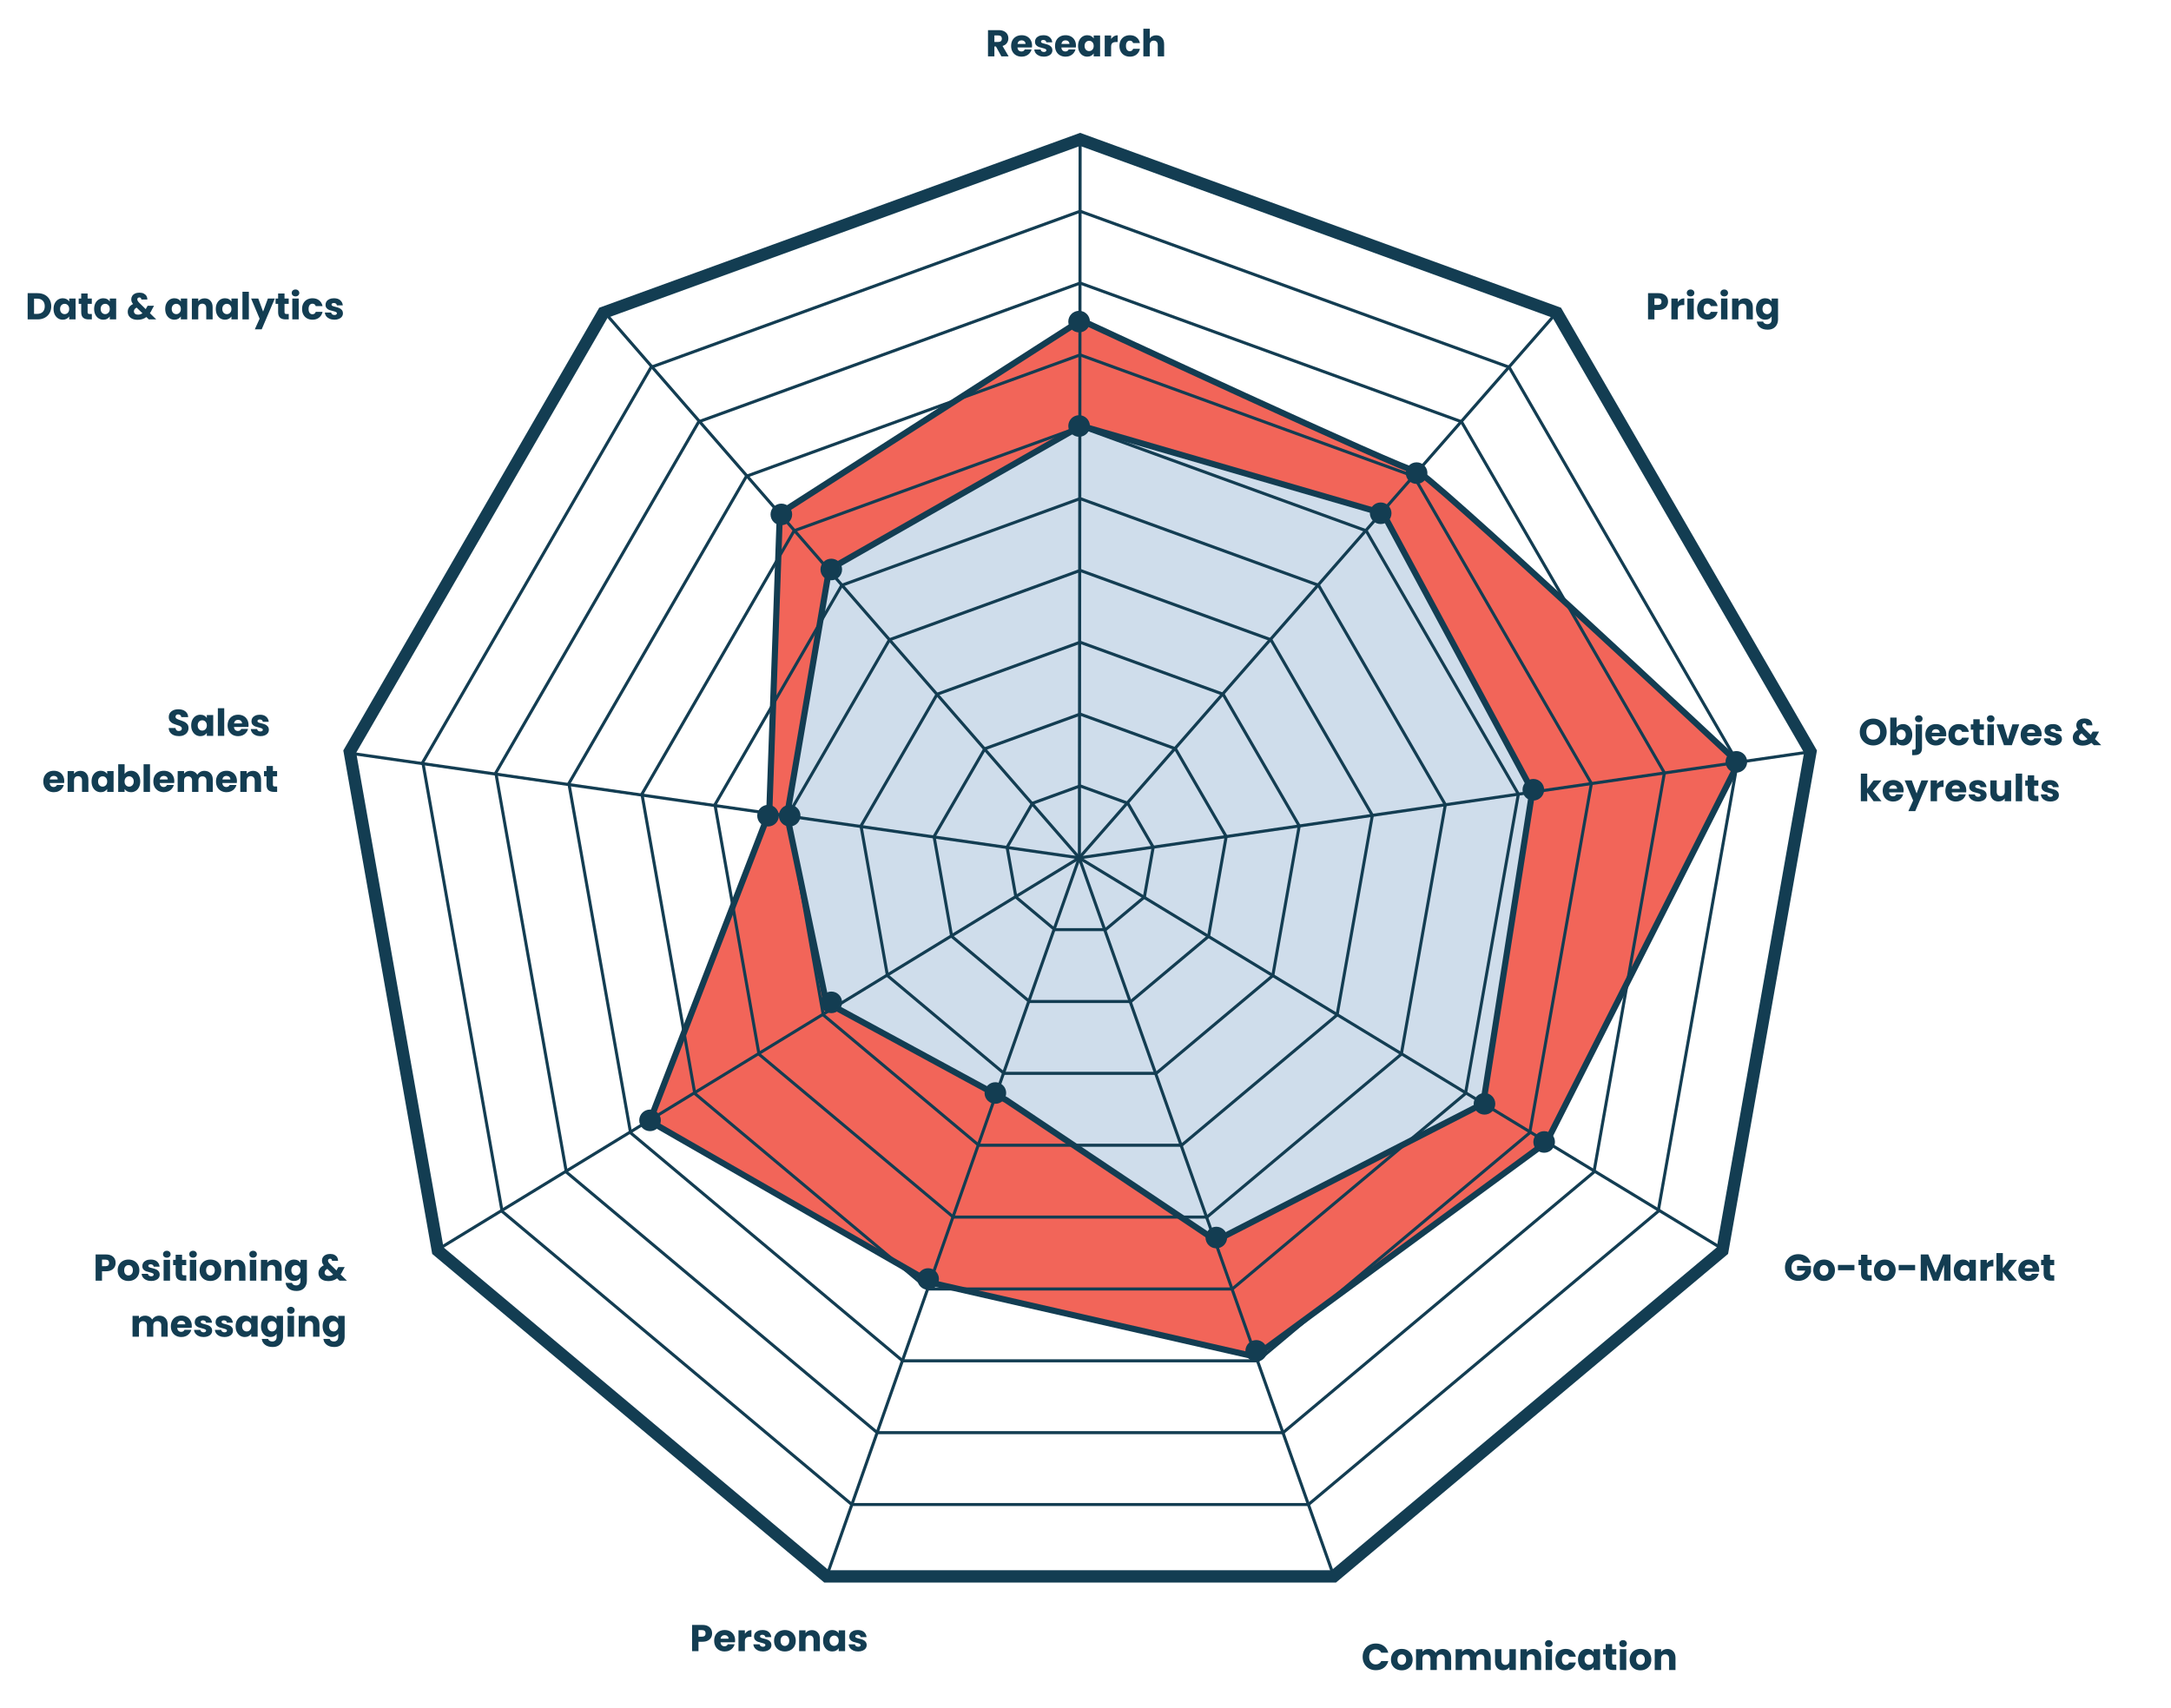 <svg width="399" height="314" viewBox="0 0 399 314" fill="none" xmlns="http://www.w3.org/2000/svg">
<g clip-path="url(#clip0_1_2953)">
<path d="M143.326 94.368L198.675 58.855C198.675 58.855 258.366 86.62 260.308 86.62C260.308 84.84 319.495 140.209 319.495 140.209L284.222 209.94L230.58 249.326L171.118 235.77L119.412 206.072L141.384 149.256L143.326 94.374V94.368Z" fill="#F26559"/>
<path d="M152.376 104.671L198.692 78.263L254.196 94.365L281.633 145.374L272.589 202.836L223.466 228.014L184.922 202.19L151.843 184.233L144.649 149.894L152.376 104.671Z" fill="#CFDDEB"/>
<path d="M152.376 104.671L198.692 78.263L254.196 94.365L281.633 145.374L272.589 202.836L223.466 228.014L184.922 202.19L151.843 184.233L144.649 149.894L152.376 104.671Z" stroke="#133D52" stroke-width="1.13"/>
<path d="M198.326 80.284C199.426 80.284 200.313 79.397 200.313 78.298C200.313 77.2 199.426 76.313 198.326 76.313C197.226 76.313 196.338 77.2 196.338 78.298C196.338 79.397 197.226 80.284 198.326 80.284Z" fill="#133D52"/>
<path d="M223.54 229.446C224.64 229.446 225.528 228.559 225.528 227.46C225.528 226.361 224.64 225.474 223.54 225.474C222.441 225.474 221.553 226.361 221.553 227.46C221.553 228.559 222.441 229.446 223.54 229.446Z" fill="#133D52"/>
<path d="M145.13 151.91C146.23 151.91 147.118 151.023 147.118 149.925C147.118 148.826 146.23 147.939 145.13 147.939C144.03 147.939 143.143 148.826 143.143 149.925C143.143 151.023 144.03 151.91 145.13 151.91Z" fill="#133D52"/>
<path d="M152.777 186.22C153.877 186.22 154.765 185.333 154.765 184.235C154.765 183.136 153.877 182.249 152.777 182.249C151.677 182.249 150.79 183.136 150.79 184.235C150.79 185.333 151.677 186.22 152.777 186.22Z" fill="#133D52"/>
<path d="M182.935 202.883C184.029 202.883 184.922 201.996 184.922 200.897C184.922 199.799 184.035 198.912 182.935 198.912C181.835 198.912 180.947 199.799 180.947 200.897C180.947 201.996 181.835 202.883 182.935 202.883Z" fill="#133D52"/>
<path d="M152.777 106.657C153.877 106.657 154.765 105.77 154.765 104.671C154.765 103.572 153.877 102.686 152.777 102.686C151.677 102.686 150.79 103.572 150.79 104.671C150.79 105.77 151.677 106.657 152.777 106.657Z" fill="#133D52"/>
<path d="M272.829 204.869C273.929 204.869 274.817 203.982 274.817 202.883C274.817 201.784 273.929 200.897 272.829 200.897C271.73 200.897 270.842 201.784 270.842 202.883C270.842 203.982 271.73 204.869 272.829 204.869Z" fill="#133D52"/>
<path d="M281.805 147.143C282.905 147.143 283.793 146.256 283.793 145.157C283.793 144.058 282.905 143.171 281.805 143.171C280.705 143.171 279.818 144.058 279.818 145.157C279.818 146.256 280.705 147.143 281.805 147.143Z" fill="#133D52"/>
<path d="M253.75 96.322C254.844 96.322 255.737 95.435 255.737 94.337C255.737 93.238 254.85 92.351 253.75 92.351C252.65 92.351 251.762 93.238 251.762 94.337C251.762 95.435 252.65 96.322 253.75 96.322Z" fill="#133D52"/>
<path d="M143.326 94.368L198.675 58.855C198.675 58.855 258.366 86.62 260.308 86.62C260.308 84.84 319.495 140.209 319.495 140.209L284.222 209.94L230.58 249.326L171.118 235.77L119.412 206.072L141.384 149.256L143.326 94.374V94.368Z" stroke="#133D52" stroke-width="1.13"/>
<path d="M212.492 6.486C212.932 6.486 213.285 6.633 213.55 6.926C213.816 7.214 213.949 7.612 213.949 8.121V10.359H212.78V8.278C212.78 8.022 212.714 7.823 212.581 7.681C212.448 7.539 212.27 7.468 212.045 7.468C211.82 7.468 211.642 7.539 211.509 7.681C211.376 7.823 211.31 8.022 211.31 8.278V10.359H210.134V5.278H211.31V7.042C211.429 6.873 211.591 6.738 211.798 6.637C212.004 6.537 212.235 6.486 212.492 6.486Z" fill="#133D52"/>
<path d="M205.739 8.443C205.739 8.045 205.819 7.697 205.979 7.4C206.144 7.102 206.371 6.873 206.66 6.713C206.953 6.553 207.288 6.473 207.663 6.473C208.144 6.473 208.545 6.598 208.866 6.85C209.192 7.102 209.405 7.457 209.505 7.915H208.254C208.149 7.622 207.945 7.475 207.643 7.475C207.427 7.475 207.255 7.56 207.127 7.729C206.999 7.894 206.935 8.132 206.935 8.443C206.935 8.755 206.999 8.995 207.127 9.164C207.255 9.329 207.427 9.411 207.643 9.411C207.945 9.411 208.149 9.265 208.254 8.972H209.505C209.405 9.421 209.192 9.773 208.866 10.03C208.541 10.286 208.14 10.414 207.663 10.414C207.288 10.414 206.953 10.334 206.66 10.174C206.371 10.013 206.144 9.785 205.979 9.487C205.819 9.189 205.739 8.842 205.739 8.443Z" fill="#133D52"/>
<path d="M204.208 7.166C204.345 6.955 204.517 6.791 204.723 6.672C204.929 6.548 205.159 6.486 205.411 6.486V7.729H205.088C204.794 7.729 204.574 7.793 204.428 7.921C204.281 8.045 204.208 8.265 204.208 8.581V10.359H203.032V6.527H204.208V7.166Z" fill="#133D52"/>
<path d="M198.133 8.436C198.133 8.043 198.207 7.697 198.353 7.4C198.505 7.102 198.709 6.873 198.965 6.713C199.222 6.553 199.508 6.473 199.824 6.473C200.095 6.473 200.331 6.527 200.532 6.637C200.739 6.747 200.897 6.891 201.007 7.07V6.527H202.182V10.359H201.007V9.817C200.892 9.995 200.732 10.139 200.525 10.249C200.324 10.359 200.088 10.414 199.818 10.414C199.506 10.414 199.222 10.334 198.965 10.174C198.709 10.009 198.505 9.778 198.353 9.48C198.207 9.178 198.133 8.83 198.133 8.436ZM201.007 8.443C201.007 8.15 200.924 7.919 200.759 7.75C200.599 7.58 200.402 7.496 200.168 7.496C199.934 7.496 199.735 7.58 199.57 7.75C199.41 7.915 199.329 8.143 199.329 8.436C199.329 8.729 199.41 8.963 199.57 9.137C199.735 9.306 199.934 9.391 200.168 9.391C200.402 9.391 200.599 9.306 200.759 9.137C200.924 8.967 201.007 8.736 201.007 8.443Z" fill="#133D52"/>
<path d="M197.747 8.381C197.747 8.491 197.74 8.606 197.727 8.725H195.066C195.085 8.963 195.16 9.146 195.293 9.274C195.431 9.398 195.598 9.46 195.795 9.46C196.088 9.46 196.292 9.336 196.407 9.089H197.658C197.594 9.341 197.477 9.567 197.307 9.769C197.142 9.97 196.934 10.128 196.682 10.242C196.43 10.357 196.148 10.414 195.836 10.414C195.461 10.414 195.126 10.334 194.833 10.174C194.539 10.013 194.31 9.785 194.145 9.487C193.98 9.189 193.898 8.842 193.898 8.443C193.898 8.045 193.978 7.697 194.139 7.4C194.303 7.102 194.533 6.873 194.826 6.713C195.119 6.553 195.456 6.473 195.836 6.473C196.207 6.473 196.537 6.55 196.826 6.706C197.115 6.862 197.339 7.084 197.5 7.372C197.665 7.66 197.747 7.997 197.747 8.381ZM196.544 8.072C196.544 7.871 196.476 7.711 196.338 7.592C196.201 7.473 196.029 7.413 195.823 7.413C195.625 7.413 195.458 7.47 195.321 7.585C195.188 7.699 195.105 7.862 195.073 8.072H196.544Z" fill="#133D52"/>
<path d="M191.859 10.414C191.525 10.414 191.227 10.357 190.966 10.242C190.704 10.128 190.498 9.972 190.347 9.775C190.196 9.574 190.111 9.35 190.093 9.102H191.254C191.268 9.235 191.33 9.343 191.44 9.425C191.55 9.508 191.685 9.549 191.845 9.549C191.992 9.549 192.104 9.521 192.182 9.466C192.265 9.407 192.306 9.331 192.306 9.24C192.306 9.13 192.249 9.05 192.134 8.999C192.02 8.945 191.834 8.885 191.577 8.821C191.302 8.757 191.073 8.69 190.89 8.622C190.707 8.549 190.549 8.436 190.416 8.285C190.283 8.13 190.216 7.921 190.216 7.66C190.216 7.441 190.276 7.242 190.395 7.063C190.519 6.88 190.697 6.736 190.931 6.63C191.169 6.525 191.451 6.473 191.777 6.473C192.258 6.473 192.636 6.592 192.911 6.83C193.19 7.068 193.351 7.383 193.392 7.777H192.306C192.288 7.644 192.228 7.539 192.127 7.461C192.031 7.383 191.903 7.345 191.742 7.345C191.605 7.345 191.499 7.372 191.426 7.427C191.353 7.477 191.316 7.548 191.316 7.64C191.316 7.75 191.373 7.832 191.488 7.887C191.607 7.942 191.79 7.997 192.038 8.052C192.322 8.125 192.553 8.198 192.732 8.272C192.911 8.34 193.067 8.455 193.199 8.615C193.337 8.771 193.408 8.981 193.413 9.247C193.413 9.471 193.348 9.672 193.22 9.851C193.096 10.025 192.915 10.162 192.677 10.263C192.443 10.364 192.171 10.414 191.859 10.414Z" fill="#133D52"/>
<path d="M189.679 8.381C189.679 8.491 189.672 8.606 189.658 8.725H186.998C187.016 8.963 187.092 9.146 187.225 9.274C187.362 9.398 187.53 9.46 187.727 9.46C188.02 9.46 188.224 9.336 188.338 9.089H189.589C189.525 9.341 189.408 9.567 189.239 9.769C189.074 9.97 188.865 10.128 188.613 10.242C188.361 10.357 188.079 10.414 187.768 10.414C187.392 10.414 187.058 10.334 186.764 10.174C186.471 10.013 186.242 9.785 186.077 9.487C185.912 9.189 185.83 8.842 185.83 8.443C185.83 8.045 185.91 7.697 186.07 7.4C186.235 7.102 186.464 6.873 186.757 6.713C187.051 6.553 187.388 6.473 187.768 6.473C188.139 6.473 188.469 6.55 188.758 6.706C189.046 6.862 189.271 7.084 189.431 7.372C189.596 7.66 189.679 7.997 189.679 8.381ZM188.476 8.072C188.476 7.871 188.407 7.711 188.27 7.592C188.132 7.473 187.96 7.413 187.754 7.413C187.557 7.413 187.39 7.47 187.252 7.585C187.119 7.699 187.037 7.862 187.005 8.072H188.476Z" fill="#133D52"/>
<path d="M184.04 10.359L183.037 8.539H182.755V10.359H181.579V5.539H183.552C183.932 5.539 184.255 5.605 184.521 5.738C184.792 5.871 184.993 6.054 185.126 6.287C185.259 6.516 185.325 6.772 185.325 7.056C185.325 7.377 185.234 7.663 185.05 7.915C184.872 8.166 184.606 8.345 184.253 8.45L185.367 10.359H184.04ZM182.755 7.709H183.483C183.699 7.709 183.859 7.656 183.964 7.551C184.074 7.445 184.129 7.297 184.129 7.104C184.129 6.921 184.074 6.777 183.964 6.672C183.859 6.566 183.699 6.514 183.483 6.514H182.755V7.709Z" fill="#133D52"/>
<path d="M324.42 54.82C324.691 54.82 324.927 54.875 325.128 54.985C325.335 55.094 325.493 55.239 325.603 55.417V54.875H326.778V58.7C326.778 59.052 326.707 59.37 326.565 59.654C326.428 59.942 326.214 60.171 325.926 60.341C325.642 60.51 325.286 60.595 324.86 60.595C324.292 60.595 323.832 60.46 323.479 60.19C323.126 59.924 322.924 59.562 322.874 59.105H324.035C324.072 59.251 324.159 59.366 324.297 59.448C324.434 59.535 324.604 59.578 324.805 59.578C325.048 59.578 325.241 59.508 325.383 59.366C325.529 59.228 325.603 59.006 325.603 58.7V58.157C325.488 58.336 325.33 58.482 325.128 58.596C324.927 58.706 324.691 58.761 324.42 58.761C324.104 58.761 323.818 58.681 323.561 58.521C323.305 58.356 323.101 58.125 322.949 57.827C322.803 57.525 322.729 57.177 322.729 56.784C322.729 56.39 322.803 56.044 322.949 55.747C323.101 55.449 323.305 55.22 323.561 55.06C323.818 54.9 324.104 54.82 324.42 54.82ZM325.603 56.791C325.603 56.498 325.52 56.266 325.355 56.097C325.195 55.928 324.998 55.843 324.764 55.843C324.53 55.843 324.331 55.928 324.166 56.097C324.006 56.262 323.926 56.491 323.926 56.784C323.926 57.077 324.006 57.31 324.166 57.484C324.331 57.654 324.53 57.738 324.764 57.738C324.998 57.738 325.195 57.654 325.355 57.484C325.52 57.315 325.603 57.084 325.603 56.791Z" fill="#133D52"/>
<path d="M320.669 54.834C321.118 54.834 321.475 54.98 321.741 55.273C322.011 55.561 322.146 55.96 322.146 56.468V58.706H320.978V56.626C320.978 56.369 320.912 56.17 320.779 56.028C320.646 55.886 320.467 55.816 320.242 55.816C320.018 55.816 319.839 55.886 319.706 56.028C319.573 56.17 319.507 56.369 319.507 56.626V58.706H318.332V54.875H319.507V55.383C319.626 55.214 319.787 55.081 319.988 54.985C320.19 54.884 320.417 54.834 320.669 54.834Z" fill="#133D52"/>
<path d="M316.896 54.477C316.689 54.477 316.52 54.417 316.387 54.298C316.259 54.174 316.194 54.023 316.194 53.845C316.194 53.662 316.259 53.511 316.387 53.392C316.52 53.268 316.689 53.206 316.896 53.206C317.097 53.206 317.262 53.268 317.39 53.392C317.523 53.511 317.59 53.662 317.59 53.845C317.59 54.023 317.523 54.174 317.39 54.298C317.262 54.417 317.097 54.477 316.896 54.477ZM317.48 54.875V58.706H316.304V54.875H317.48Z" fill="#133D52"/>
<path d="M311.909 56.791C311.909 56.392 311.989 56.044 312.15 55.747C312.315 55.449 312.541 55.22 312.83 55.06C313.123 54.9 313.458 54.82 313.834 54.82C314.315 54.82 314.716 54.946 315.036 55.197C315.362 55.449 315.575 55.804 315.676 56.262H314.425C314.319 55.969 314.115 55.822 313.813 55.822C313.598 55.822 313.426 55.907 313.297 56.076C313.169 56.241 313.105 56.479 313.105 56.791C313.105 57.102 313.169 57.342 313.297 57.512C313.426 57.676 313.598 57.759 313.813 57.759C314.115 57.759 314.319 57.612 314.425 57.319H315.676C315.575 57.768 315.362 58.12 315.036 58.377C314.711 58.633 314.31 58.761 313.834 58.761C313.458 58.761 313.123 58.681 312.83 58.521C312.541 58.361 312.315 58.132 312.15 57.834C311.989 57.537 311.909 57.189 311.909 56.791Z" fill="#133D52"/>
<path d="M310.707 54.477C310.5 54.477 310.331 54.417 310.198 54.298C310.07 54.174 310.006 54.023 310.006 53.845C310.006 53.662 310.07 53.511 310.198 53.392C310.331 53.268 310.5 53.206 310.707 53.206C310.908 53.206 311.073 53.268 311.202 53.392C311.334 53.511 311.401 53.662 311.401 53.845C311.401 54.023 311.334 54.174 311.202 54.298C311.073 54.417 310.908 54.477 310.707 54.477ZM311.291 54.875V58.706H310.116V54.875H311.291Z" fill="#133D52"/>
<path d="M308.351 55.513C308.488 55.303 308.66 55.138 308.866 55.019C309.073 54.895 309.302 54.834 309.554 54.834V56.076H309.231C308.937 56.076 308.717 56.141 308.571 56.269C308.424 56.392 308.351 56.612 308.351 56.928V58.706H307.176V54.875H308.351V55.513Z" fill="#133D52"/>
<path d="M306.564 55.438C306.564 55.717 306.499 55.973 306.371 56.207C306.243 56.436 306.046 56.621 305.78 56.763C305.514 56.905 305.184 56.976 304.79 56.976H304.062V58.706H302.886V53.886H304.79C305.175 53.886 305.5 53.952 305.766 54.085C306.032 54.218 306.231 54.401 306.364 54.634C306.497 54.868 306.564 55.136 306.564 55.438ZM304.701 56.042C304.925 56.042 305.093 55.989 305.203 55.884C305.313 55.779 305.368 55.63 305.368 55.438C305.368 55.246 305.313 55.097 305.203 54.992C305.093 54.886 304.925 54.834 304.701 54.834H304.062V56.042H304.701Z" fill="#133D52"/>
<path d="M376.844 147.325C376.51 147.325 376.212 147.267 375.951 147.153C375.689 147.038 375.483 146.883 375.332 146.686C375.181 146.485 375.096 146.26 375.078 146.013H376.239C376.253 146.146 376.315 146.253 376.425 146.336C376.535 146.418 376.67 146.459 376.83 146.459C376.977 146.459 377.089 146.432 377.167 146.377C377.25 146.317 377.291 146.242 377.291 146.15C377.291 146.04 377.234 145.96 377.119 145.91C377.005 145.855 376.819 145.796 376.562 145.731C376.287 145.667 376.058 145.601 375.875 145.532C375.692 145.459 375.534 145.347 375.401 145.196C375.268 145.04 375.201 144.832 375.201 144.571C375.201 144.351 375.261 144.152 375.38 143.974C375.504 143.791 375.683 143.646 375.916 143.541C376.155 143.436 376.436 143.383 376.762 143.383C377.243 143.383 377.621 143.502 377.896 143.74C378.175 143.978 378.336 144.294 378.377 144.688H377.291C377.273 144.555 377.213 144.45 377.112 144.372C377.016 144.294 376.888 144.255 376.727 144.255C376.59 144.255 376.484 144.283 376.411 144.338C376.338 144.388 376.301 144.459 376.301 144.55C376.301 144.66 376.358 144.743 376.473 144.798C376.592 144.853 376.775 144.908 377.023 144.962C377.307 145.036 377.538 145.109 377.717 145.182C377.896 145.251 378.052 145.365 378.185 145.525C378.322 145.681 378.393 145.892 378.398 146.157C378.398 146.382 378.333 146.583 378.205 146.762C378.081 146.935 377.9 147.073 377.662 147.174C377.428 147.274 377.156 147.325 376.844 147.325Z" fill="#133D52"/>
<path d="M374.629 146.274V147.27H374.031C373.605 147.27 373.273 147.167 373.035 146.961C372.796 146.75 372.677 146.409 372.677 145.938V144.413H372.21V143.438H372.677V142.504H373.853V143.438H374.622V144.413H373.853V145.951C373.853 146.066 373.88 146.148 373.935 146.198C373.99 146.249 374.082 146.274 374.21 146.274H374.629Z" fill="#133D52"/>
<path d="M371.64 142.188V147.27H370.464V142.188H371.64Z" fill="#133D52"/>
<path d="M369.62 143.438V147.27H368.445V146.748C368.326 146.917 368.163 147.054 367.957 147.16C367.755 147.26 367.531 147.311 367.283 147.311C366.99 147.311 366.731 147.247 366.506 147.119C366.282 146.986 366.108 146.796 365.984 146.549C365.86 146.301 365.798 146.011 365.798 145.677V143.438H366.967V145.519C366.967 145.775 367.033 145.974 367.166 146.116C367.299 146.258 367.478 146.329 367.702 146.329C367.932 146.329 368.113 146.258 368.245 146.116C368.378 145.974 368.445 145.775 368.445 145.519V143.438H369.62Z" fill="#133D52"/>
<path d="M363.56 147.325C363.226 147.325 362.928 147.267 362.667 147.153C362.406 147.038 362.199 146.883 362.048 146.686C361.897 146.485 361.812 146.26 361.794 146.013H362.955C362.969 146.146 363.031 146.253 363.141 146.336C363.251 146.418 363.386 146.459 363.546 146.459C363.693 146.459 363.805 146.432 363.883 146.377C363.966 146.317 364.007 146.242 364.007 146.15C364.007 146.04 363.95 145.96 363.835 145.91C363.721 145.855 363.535 145.796 363.278 145.731C363.004 145.667 362.774 145.601 362.591 145.532C362.408 145.459 362.25 145.347 362.117 145.196C361.984 145.04 361.917 144.832 361.917 144.571C361.917 144.351 361.977 144.152 362.096 143.974C362.22 143.791 362.399 143.646 362.632 143.541C362.871 143.436 363.152 143.383 363.478 143.383C363.959 143.383 364.337 143.502 364.612 143.74C364.891 143.978 365.052 144.294 365.093 144.688H364.007C363.989 144.555 363.929 144.45 363.828 144.372C363.732 144.294 363.604 144.255 363.443 144.255C363.306 144.255 363.201 144.283 363.127 144.338C363.054 144.388 363.017 144.459 363.017 144.55C363.017 144.66 363.075 144.743 363.189 144.798C363.308 144.853 363.491 144.908 363.739 144.962C364.023 145.036 364.254 145.109 364.433 145.182C364.612 145.251 364.768 145.365 364.901 145.525C365.038 145.681 365.109 145.892 365.114 146.157C365.114 146.382 365.05 146.583 364.921 146.762C364.797 146.935 364.616 147.073 364.378 147.174C364.145 147.274 363.872 147.325 363.56 147.325Z" fill="#133D52"/>
<path d="M361.38 145.292C361.38 145.402 361.373 145.516 361.359 145.635H358.699C358.718 145.873 358.793 146.057 358.926 146.185C359.064 146.308 359.231 146.37 359.428 146.37C359.721 146.37 359.925 146.247 360.04 145.999H361.291C361.226 146.251 361.11 146.478 360.94 146.679C360.775 146.881 360.566 147.038 360.314 147.153C360.062 147.267 359.781 147.325 359.469 147.325C359.093 147.325 358.759 147.244 358.466 147.084C358.172 146.924 357.943 146.695 357.778 146.398C357.613 146.1 357.531 145.752 357.531 145.354C357.531 144.956 357.611 144.608 357.771 144.31C357.936 144.013 358.165 143.784 358.459 143.623C358.752 143.463 359.089 143.383 359.469 143.383C359.84 143.383 360.17 143.461 360.459 143.617C360.747 143.772 360.972 143.994 361.132 144.283C361.297 144.571 361.38 144.908 361.38 145.292ZM360.177 144.983C360.177 144.782 360.108 144.621 359.971 144.502C359.833 144.383 359.661 144.324 359.455 144.324C359.258 144.324 359.091 144.381 358.954 144.495C358.821 144.61 358.738 144.772 358.706 144.983H360.177Z" fill="#133D52"/>
<path d="M356 144.077C356.137 143.866 356.309 143.701 356.515 143.582C356.721 143.459 356.951 143.397 357.203 143.397V144.64H356.88C356.586 144.64 356.366 144.704 356.22 144.832C356.073 144.956 356 145.175 356 145.491V147.27H354.824V143.438H356V144.077Z" fill="#133D52"/>
<path d="M354.399 143.438L351.994 149.089H350.729L351.609 147.139L350.048 143.438H351.361L352.248 145.835L353.128 143.438H354.399Z" fill="#133D52"/>
<path d="M349.861 145.292C349.861 145.402 349.854 145.516 349.841 145.635H347.181C347.199 145.873 347.275 146.057 347.407 146.185C347.545 146.308 347.712 146.37 347.909 146.37C348.202 146.37 348.406 146.247 348.521 145.999H349.772C349.708 146.251 349.591 146.478 349.421 146.679C349.256 146.881 349.048 147.038 348.796 147.153C348.544 147.267 348.262 147.325 347.95 147.325C347.575 147.325 347.24 147.244 346.947 147.084C346.654 146.924 346.425 146.695 346.26 146.398C346.095 146.1 346.012 145.752 346.012 145.354C346.012 144.956 346.092 144.608 346.253 144.31C346.418 144.013 346.647 143.784 346.94 143.623C347.233 143.463 347.57 143.383 347.95 143.383C348.322 143.383 348.652 143.461 348.94 143.617C349.229 143.772 349.453 143.994 349.614 144.283C349.779 144.571 349.861 144.908 349.861 145.292ZM348.658 144.983C348.658 144.782 348.59 144.621 348.452 144.502C348.315 144.383 348.143 144.324 347.937 144.324C347.74 144.324 347.572 144.381 347.435 144.495C347.302 144.61 347.22 144.772 347.187 144.983H348.658Z" fill="#133D52"/>
<path d="M344.341 147.27L343.172 145.663V147.27H341.997V142.188H343.172V144.997L344.334 143.438H345.784L344.189 145.361L345.798 147.27H344.341Z" fill="#133D52"/>
<path d="M384.822 136.97L384.375 136.537C383.93 136.876 383.399 137.045 382.78 137.045C382.409 137.045 382.086 136.986 381.811 136.867C381.536 136.743 381.323 136.571 381.172 136.352C381.025 136.127 380.952 135.866 380.952 135.569C380.952 135.267 381.032 134.994 381.192 134.752C381.357 134.504 381.602 134.303 381.928 134.147C381.809 134.001 381.724 133.861 381.673 133.729C381.623 133.591 381.598 133.442 381.598 133.282C381.598 133.053 381.657 132.845 381.777 132.657C381.896 132.47 382.068 132.323 382.292 132.218C382.521 132.108 382.792 132.053 383.103 132.053C383.419 132.053 383.687 132.11 383.907 132.225C384.127 132.339 384.292 132.492 384.402 132.685C384.512 132.877 384.563 133.088 384.554 133.316H383.447C383.451 133.193 383.419 133.099 383.351 133.035C383.286 132.966 383.199 132.932 383.089 132.932C382.979 132.932 382.888 132.964 382.815 133.028C382.741 133.092 382.705 133.175 382.705 133.275C382.705 133.371 382.734 133.472 382.794 133.577C382.858 133.683 382.957 133.804 383.089 133.941L384.265 135.088C384.274 135.065 384.285 135.038 384.299 135.006C384.318 134.974 384.336 134.937 384.354 134.896L384.609 134.463H385.784L385.454 135.061C385.33 135.331 385.188 135.587 385.028 135.83L386.189 136.97H384.822ZM382.835 136.098C383.142 136.098 383.415 136.011 383.653 135.837L382.581 134.8C382.251 134.969 382.086 135.198 382.086 135.486C382.086 135.66 382.152 135.807 382.285 135.926C382.423 136.04 382.606 136.098 382.835 136.098Z" fill="#133D52"/>
<path d="M377.401 137.025C377.067 137.025 376.769 136.967 376.508 136.853C376.247 136.738 376.04 136.583 375.889 136.386C375.738 136.184 375.653 135.96 375.635 135.713H376.796C376.81 135.846 376.872 135.953 376.982 136.036C377.092 136.118 377.227 136.159 377.388 136.159C377.534 136.159 377.646 136.132 377.724 136.077C377.807 136.017 377.848 135.942 377.848 135.85C377.848 135.74 377.791 135.66 377.676 135.61C377.562 135.555 377.376 135.496 377.12 135.431C376.845 135.367 376.615 135.301 376.432 135.232C376.249 135.159 376.091 135.047 375.958 134.896C375.825 134.74 375.759 134.532 375.759 134.271C375.759 134.051 375.818 133.852 375.937 133.674C376.061 133.49 376.24 133.346 376.473 133.241C376.712 133.136 376.993 133.083 377.319 133.083C377.8 133.083 378.178 133.202 378.453 133.44C378.733 133.678 378.893 133.994 378.934 134.388H377.848C377.83 134.255 377.77 134.15 377.669 134.072C377.573 133.994 377.445 133.955 377.284 133.955C377.147 133.955 377.042 133.983 376.968 134.038C376.895 134.088 376.858 134.159 376.858 134.25C376.858 134.36 376.916 134.443 377.03 134.498C377.149 134.553 377.333 134.607 377.58 134.662C377.864 134.736 378.096 134.809 378.274 134.882C378.453 134.951 378.609 135.065 378.742 135.225C378.879 135.381 378.95 135.592 378.955 135.857C378.955 136.081 378.891 136.283 378.762 136.461C378.639 136.635 378.458 136.773 378.219 136.873C377.986 136.974 377.713 137.025 377.401 137.025Z" fill="#133D52"/>
<path d="M375.221 134.992C375.221 135.102 375.214 135.216 375.2 135.335H372.54C372.559 135.573 372.634 135.756 372.767 135.885C372.905 136.008 373.072 136.07 373.269 136.07C373.562 136.07 373.766 135.946 373.881 135.699H375.132C375.067 135.951 374.951 136.178 374.781 136.379C374.616 136.58 374.408 136.738 374.156 136.853C373.904 136.967 373.622 137.025 373.31 137.025C372.934 137.025 372.6 136.944 372.307 136.784C372.013 136.624 371.784 136.395 371.619 136.098C371.454 135.8 371.372 135.452 371.372 135.054C371.372 134.656 371.452 134.308 371.612 134.01C371.777 133.712 372.006 133.484 372.3 133.323C372.593 133.163 372.93 133.083 373.31 133.083C373.681 133.083 374.011 133.161 374.3 133.316C374.589 133.472 374.813 133.694 374.974 133.983C375.139 134.271 375.221 134.607 375.221 134.992ZM374.018 134.683C374.018 134.482 373.949 134.321 373.812 134.202C373.674 134.083 373.503 134.024 373.296 134.024C373.099 134.024 372.932 134.081 372.795 134.195C372.662 134.31 372.579 134.472 372.547 134.683H374.018Z" fill="#133D52"/>
<path d="M369.028 135.871L369.86 133.138H371.111L369.75 136.97H368.299L366.939 133.138H368.196L369.028 135.871Z" fill="#133D52"/>
<path d="M365.867 132.74C365.661 132.74 365.491 132.68 365.358 132.561C365.23 132.438 365.166 132.286 365.166 132.108C365.166 131.925 365.23 131.774 365.358 131.655C365.491 131.531 365.661 131.469 365.867 131.469C366.068 131.469 366.233 131.531 366.362 131.655C366.495 131.774 366.561 131.925 366.561 132.108C366.561 132.286 366.495 132.438 366.362 132.561C366.233 132.68 366.068 132.74 365.867 132.74ZM366.451 133.138V136.97H365.276V133.138H366.451Z" fill="#133D52"/>
<path d="M364.621 135.974V136.97H364.023C363.597 136.97 363.265 136.867 363.026 136.661C362.788 136.45 362.669 136.109 362.669 135.637V134.113H362.201V133.138H362.669V132.204H363.844V133.138H364.614V134.113H363.844V135.651C363.844 135.766 363.872 135.848 363.927 135.898C363.982 135.949 364.073 135.974 364.202 135.974H364.621Z" fill="#133D52"/>
<path d="M358.088 135.054C358.088 134.656 358.168 134.308 358.328 134.01C358.493 133.712 358.72 133.484 359.009 133.323C359.302 133.163 359.637 133.083 360.012 133.083C360.494 133.083 360.895 133.209 361.215 133.461C361.541 133.712 361.754 134.067 361.855 134.525H360.604C360.498 134.232 360.294 134.086 359.992 134.086C359.776 134.086 359.605 134.17 359.476 134.34C359.348 134.504 359.284 134.742 359.284 135.054C359.284 135.365 359.348 135.605 359.476 135.775C359.605 135.94 359.776 136.022 359.992 136.022C360.294 136.022 360.498 135.875 360.604 135.583H361.855C361.754 136.031 361.541 136.384 361.215 136.64C360.89 136.896 360.489 137.025 360.012 137.025C359.637 137.025 359.302 136.944 359.009 136.784C358.72 136.624 358.493 136.395 358.328 136.098C358.168 135.8 358.088 135.452 358.088 135.054Z" fill="#133D52"/>
<path d="M357.701 134.992C357.701 135.102 357.695 135.216 357.681 135.335H355.021C355.039 135.573 355.115 135.756 355.248 135.885C355.385 136.008 355.552 136.07 355.749 136.07C356.043 136.07 356.247 135.946 356.361 135.699H357.612C357.548 135.951 357.431 136.178 357.262 136.379C357.097 136.58 356.888 136.738 356.636 136.853C356.384 136.967 356.102 137.025 355.791 137.025C355.415 137.025 355.08 136.944 354.787 136.784C354.494 136.624 354.265 136.395 354.1 136.098C353.935 135.8 353.852 135.452 353.852 135.054C353.852 134.656 353.932 134.308 354.093 134.01C354.258 133.712 354.487 133.484 354.78 133.323C355.073 133.163 355.41 133.083 355.791 133.083C356.162 133.083 356.492 133.161 356.78 133.316C357.069 133.472 357.294 133.694 357.454 133.983C357.619 134.271 357.701 134.607 357.701 134.992ZM356.499 134.683C356.499 134.482 356.43 134.321 356.292 134.202C356.155 134.083 355.983 134.024 355.777 134.024C355.58 134.024 355.413 134.081 355.275 134.195C355.142 134.31 355.06 134.472 355.028 134.683H356.499Z" fill="#133D52"/>
<path d="M352.65 132.74C352.444 132.74 352.274 132.68 352.141 132.561C352.013 132.438 351.949 132.286 351.949 132.108C351.949 131.925 352.013 131.774 352.141 131.655C352.274 131.531 352.444 131.469 352.65 131.469C352.851 131.469 353.016 131.531 353.145 131.655C353.278 131.774 353.344 131.925 353.344 132.108C353.344 132.286 353.278 132.438 353.145 132.561C353.016 132.68 352.851 132.74 352.65 132.74ZM353.241 137.464C353.241 137.936 353.122 138.274 352.883 138.48C352.645 138.691 352.313 138.796 351.887 138.796H351.426V137.8H351.708C351.836 137.8 351.928 137.775 351.983 137.725C352.038 137.675 352.066 137.592 352.066 137.478V133.138H353.241V137.464Z" fill="#133D52"/>
<path d="M348.576 133.68C348.686 133.502 348.844 133.358 349.05 133.248C349.256 133.138 349.492 133.083 349.758 133.083C350.074 133.083 350.361 133.163 350.617 133.323C350.874 133.484 351.075 133.712 351.222 134.01C351.373 134.308 351.449 134.653 351.449 135.047C351.449 135.441 351.373 135.789 351.222 136.091C351.075 136.388 350.874 136.619 350.617 136.784C350.361 136.944 350.074 137.025 349.758 137.025C349.488 137.025 349.252 136.972 349.05 136.867C348.848 136.757 348.69 136.613 348.576 136.434V136.97H347.4V131.888H348.576V133.68ZM350.253 135.047C350.253 134.754 350.17 134.525 350.005 134.36C349.845 134.191 349.646 134.106 349.407 134.106C349.174 134.106 348.974 134.191 348.809 134.36C348.649 134.53 348.569 134.761 348.569 135.054C348.569 135.347 348.649 135.578 348.809 135.747C348.974 135.917 349.174 136.001 349.407 136.001C349.641 136.001 349.84 135.917 350.005 135.747C350.17 135.573 350.253 135.34 350.253 135.047Z" fill="#133D52"/>
<path d="M344.279 137.018C343.825 137.018 343.408 136.912 343.028 136.702C342.652 136.491 342.352 136.198 342.127 135.823C341.907 135.443 341.797 135.017 341.797 134.546C341.797 134.074 341.907 133.651 342.127 133.275C342.352 132.9 342.652 132.607 343.028 132.396C343.408 132.186 343.825 132.08 344.279 132.08C344.733 132.08 345.147 132.186 345.523 132.396C345.903 132.607 346.201 132.9 346.417 133.275C346.636 133.651 346.746 134.074 346.746 134.546C346.746 135.017 346.636 135.443 346.417 135.823C346.197 136.198 345.899 136.491 345.523 136.702C345.147 136.912 344.733 137.018 344.279 137.018ZM344.279 135.946C344.664 135.946 344.971 135.818 345.2 135.562C345.434 135.306 345.55 134.967 345.55 134.546C345.55 134.12 345.434 133.781 345.2 133.529C344.971 133.273 344.664 133.145 344.279 133.145C343.889 133.145 343.578 133.271 343.344 133.522C343.115 133.774 343 134.115 343 134.546C343 134.971 343.115 135.312 343.344 135.569C343.578 135.821 343.889 135.946 344.279 135.946Z" fill="#133D52"/>
<path d="M377.542 234.397V235.392H376.944C376.518 235.392 376.186 235.289 375.948 235.083C375.709 234.873 375.59 234.532 375.59 234.06V232.536H375.123V231.561H375.59V230.627H376.766V231.561H377.536V232.536H376.766V234.074C376.766 234.188 376.793 234.271 376.848 234.321C376.903 234.371 376.995 234.397 377.123 234.397H377.542Z" fill="#133D52"/>
<path d="M374.785 233.415C374.785 233.525 374.778 233.639 374.764 233.758H372.104C372.122 233.996 372.198 234.179 372.331 234.307C372.468 234.431 372.636 234.493 372.833 234.493C373.126 234.493 373.33 234.369 373.444 234.122H374.695C374.631 234.374 374.514 234.6 374.345 234.802C374.18 235.003 373.971 235.161 373.719 235.276C373.467 235.39 373.185 235.447 372.874 235.447C372.498 235.447 372.164 235.367 371.87 235.207C371.577 235.047 371.348 234.818 371.183 234.52C371.018 234.223 370.935 233.875 370.935 233.476C370.935 233.078 371.016 232.73 371.176 232.433C371.341 232.135 371.57 231.906 371.863 231.746C372.157 231.586 372.493 231.506 372.874 231.506C373.245 231.506 373.575 231.584 373.864 231.739C374.152 231.895 374.377 232.117 374.537 232.405C374.702 232.694 374.785 233.03 374.785 233.415ZM373.582 233.106C373.582 232.904 373.513 232.744 373.376 232.625C373.238 232.506 373.066 232.446 372.86 232.446C372.663 232.446 372.496 232.504 372.358 232.618C372.225 232.733 372.143 232.895 372.111 233.106H373.582Z" fill="#133D52"/>
<path d="M369.264 235.392L368.096 233.785V235.392H366.92V230.311H368.096V233.119L369.257 231.561H370.708L369.113 233.483L370.721 235.392H369.264Z" fill="#133D52"/>
<path d="M365.156 232.199C365.293 231.989 365.465 231.824 365.671 231.705C365.877 231.581 366.106 231.519 366.358 231.519V232.762H366.035C365.742 232.762 365.522 232.826 365.375 232.955C365.229 233.078 365.156 233.298 365.156 233.614V235.392H363.98V231.561H365.156V232.199Z" fill="#133D52"/>
<path d="M359.081 233.47C359.081 233.076 359.155 232.73 359.301 232.433C359.452 232.135 359.656 231.906 359.913 231.746C360.17 231.586 360.456 231.506 360.772 231.506C361.043 231.506 361.279 231.561 361.48 231.671C361.686 231.78 361.844 231.925 361.954 232.103V231.561H363.13V235.392H361.954V234.85C361.84 235.028 361.679 235.173 361.473 235.282C361.272 235.392 361.036 235.447 360.765 235.447C360.454 235.447 360.17 235.367 359.913 235.207C359.656 235.042 359.452 234.811 359.301 234.513C359.155 234.211 359.081 233.863 359.081 233.47ZM361.954 233.476C361.954 233.184 361.872 232.952 361.707 232.783C361.547 232.614 361.35 232.529 361.116 232.529C360.882 232.529 360.683 232.614 360.518 232.783C360.357 232.948 360.277 233.177 360.277 233.47C360.277 233.763 360.357 233.996 360.518 234.17C360.683 234.339 360.882 234.424 361.116 234.424C361.35 234.424 361.547 234.339 361.707 234.17C361.872 234.001 361.954 233.769 361.954 233.476Z" fill="#133D52"/>
<path d="M358.47 230.572V235.392H357.294V232.501L356.215 235.392H355.267L354.181 232.495V235.392H353.005V230.572H354.394L355.748 233.909L357.088 230.572H358.47Z" fill="#133D52"/>
<path d="M351.974 232.495V233.47H348.949V232.495H351.974Z" fill="#133D52"/>
<path d="M346.387 235.447C346.012 235.447 345.673 235.367 345.37 235.207C345.072 235.047 344.836 234.818 344.662 234.52C344.493 234.223 344.408 233.875 344.408 233.476C344.408 233.083 344.495 232.737 344.669 232.44C344.843 232.137 345.081 231.906 345.384 231.746C345.686 231.586 346.025 231.506 346.401 231.506C346.777 231.506 347.116 231.586 347.418 231.746C347.721 231.906 347.959 232.137 348.133 232.44C348.307 232.737 348.395 233.083 348.395 233.476C348.395 233.87 348.305 234.218 348.126 234.52C347.952 234.818 347.712 235.047 347.405 235.207C347.102 235.367 346.763 235.447 346.387 235.447ZM346.387 234.431C346.612 234.431 346.802 234.349 346.958 234.184C347.118 234.019 347.198 233.783 347.198 233.476C347.198 233.17 347.121 232.934 346.965 232.769C346.814 232.604 346.626 232.522 346.401 232.522C346.172 232.522 345.982 232.604 345.831 232.769C345.679 232.929 345.604 233.165 345.604 233.476C345.604 233.783 345.677 234.019 345.824 234.184C345.975 234.349 346.163 234.431 346.387 234.431Z" fill="#133D52"/>
<path d="M343.987 234.397V235.392H343.389C342.963 235.392 342.63 235.289 342.392 235.083C342.154 234.873 342.035 234.532 342.035 234.06V232.536H341.567V231.561H342.035V230.627H343.21V231.561H343.98V232.536H343.21V234.074C343.21 234.188 343.238 234.271 343.293 234.321C343.348 234.371 343.439 234.397 343.568 234.397H343.987Z" fill="#133D52"/>
<path d="M340.818 232.495V233.47H337.793V232.495H340.818Z" fill="#133D52"/>
<path d="M335.231 235.447C334.856 235.447 334.516 235.367 334.214 235.207C333.916 235.047 333.68 234.818 333.506 234.52C333.336 234.223 333.252 233.875 333.252 233.476C333.252 233.083 333.339 232.737 333.513 232.44C333.687 232.137 333.925 231.906 334.228 231.746C334.53 231.586 334.869 231.506 335.245 231.506C335.621 231.506 335.96 231.586 336.262 231.746C336.565 231.906 336.803 232.137 336.977 232.44C337.151 232.737 337.238 233.083 337.238 233.476C337.238 233.87 337.149 234.218 336.97 234.52C336.796 234.818 336.556 235.047 336.249 235.207C335.946 235.367 335.607 235.447 335.231 235.447ZM335.231 234.431C335.456 234.431 335.646 234.349 335.802 234.184C335.962 234.019 336.042 233.783 336.042 233.476C336.042 233.17 335.964 232.934 335.809 232.769C335.657 232.604 335.47 232.522 335.245 232.522C335.016 232.522 334.826 232.604 334.675 232.769C334.523 232.929 334.448 233.165 334.448 233.476C334.448 233.783 334.521 234.019 334.668 234.184C334.819 234.349 335.007 234.431 335.231 234.431Z" fill="#133D52"/>
<path d="M331.453 232.096C331.366 231.936 331.24 231.815 331.075 231.732C330.914 231.645 330.724 231.602 330.504 231.602C330.124 231.602 329.819 231.728 329.59 231.98C329.361 232.227 329.246 232.559 329.246 232.975C329.246 233.419 329.366 233.767 329.604 234.019C329.847 234.266 330.179 234.39 330.6 234.39C330.889 234.39 331.132 234.317 331.329 234.17C331.531 234.024 331.677 233.813 331.769 233.538H330.277V232.673H332.834V233.765C332.747 234.058 332.598 234.33 332.388 234.582C332.181 234.834 331.918 235.038 331.597 235.193C331.276 235.349 330.914 235.427 330.511 235.427C330.035 235.427 329.608 235.324 329.233 235.118C328.861 234.907 328.57 234.616 328.36 234.246C328.153 233.875 328.05 233.451 328.05 232.975C328.05 232.499 328.153 232.076 328.36 231.705C328.57 231.329 328.861 231.039 329.233 230.833C329.604 230.622 330.028 230.517 330.504 230.517C331.082 230.517 331.567 230.657 331.961 230.936C332.36 231.215 332.624 231.602 332.752 232.096H331.453Z" fill="#133D52"/>
<path d="M306.451 303.082C306.9 303.082 307.257 303.228 307.523 303.521C307.794 303.81 307.929 304.208 307.929 304.716V306.955H306.76V304.874C306.76 304.618 306.694 304.419 306.561 304.277C306.428 304.135 306.249 304.064 306.025 304.064C305.8 304.064 305.622 304.135 305.489 304.277C305.356 304.419 305.289 304.618 305.289 304.874V306.955H304.114V303.123H305.289V303.631C305.408 303.462 305.569 303.329 305.77 303.233C305.972 303.132 306.199 303.082 306.451 303.082Z" fill="#133D52"/>
<path d="M301.483 307.01C301.108 307.01 300.768 306.93 300.466 306.769C300.168 306.609 299.932 306.38 299.758 306.083C299.588 305.785 299.504 305.437 299.504 305.039C299.504 304.645 299.591 304.3 299.765 304.002C299.939 303.7 300.177 303.469 300.48 303.309C300.782 303.148 301.121 303.068 301.497 303.068C301.873 303.068 302.212 303.148 302.514 303.309C302.817 303.469 303.055 303.7 303.229 304.002C303.403 304.3 303.49 304.645 303.49 305.039C303.49 305.433 303.401 305.781 303.222 306.083C303.048 306.38 302.808 306.609 302.501 306.769C302.198 306.93 301.859 307.01 301.483 307.01ZM301.483 305.993C301.708 305.993 301.898 305.911 302.054 305.746C302.214 305.581 302.294 305.346 302.294 305.039C302.294 304.732 302.216 304.496 302.061 304.332C301.909 304.167 301.722 304.084 301.497 304.084C301.268 304.084 301.078 304.167 300.927 304.332C300.775 304.492 300.7 304.728 300.7 305.039C300.7 305.346 300.773 305.581 300.92 305.746C301.071 305.911 301.259 305.993 301.483 305.993Z" fill="#133D52"/>
<path d="M298.301 302.725C298.095 302.725 297.926 302.665 297.793 302.546C297.664 302.423 297.6 302.272 297.6 302.093C297.6 301.91 297.664 301.759 297.793 301.64C297.926 301.516 298.095 301.455 298.301 301.455C298.503 301.455 298.668 301.516 298.796 301.64C298.929 301.759 298.996 301.91 298.996 302.093C298.996 302.272 298.929 302.423 298.796 302.546C298.668 302.665 298.503 302.725 298.301 302.725ZM298.886 303.123V306.955H297.71V303.123H298.886Z" fill="#133D52"/>
<path d="M297.056 305.959V306.955H296.458C296.031 306.955 295.699 306.852 295.461 306.646C295.223 306.435 295.103 306.094 295.103 305.623V304.098H294.636V303.123H295.103V302.189H296.279V303.123H297.049V304.098H296.279V305.636C296.279 305.751 296.306 305.833 296.361 305.884C296.416 305.934 296.508 305.959 296.636 305.959H297.056Z" fill="#133D52"/>
<path d="M290.019 305.032C290.019 304.638 290.092 304.293 290.239 303.995C290.39 303.698 290.594 303.469 290.851 303.309C291.107 303.148 291.394 303.068 291.71 303.068C291.98 303.068 292.216 303.123 292.418 303.233C292.624 303.343 292.782 303.487 292.892 303.666V303.123H294.068V306.955H292.892V306.412C292.778 306.591 292.617 306.735 292.411 306.845C292.209 306.955 291.973 307.01 291.703 307.01C291.391 307.01 291.107 306.93 290.851 306.769C290.594 306.605 290.39 306.373 290.239 306.076C290.092 305.774 290.019 305.426 290.019 305.032ZM292.892 305.039C292.892 304.746 292.81 304.515 292.645 304.345C292.484 304.176 292.287 304.091 292.054 304.091C291.82 304.091 291.621 304.176 291.456 304.345C291.295 304.51 291.215 304.739 291.215 305.032C291.215 305.325 291.295 305.559 291.456 305.732C291.621 305.902 291.82 305.987 292.054 305.987C292.287 305.987 292.484 305.902 292.645 305.732C292.81 305.563 292.892 305.332 292.892 305.039Z" fill="#133D52"/>
<path d="M285.857 305.039C285.857 304.641 285.937 304.293 286.098 303.995C286.263 303.698 286.49 303.469 286.778 303.309C287.072 303.148 287.406 303.068 287.782 303.068C288.263 303.068 288.664 303.194 288.985 303.446C289.31 303.698 289.523 304.052 289.624 304.51H288.373C288.268 304.217 288.064 304.071 287.761 304.071C287.546 304.071 287.374 304.155 287.246 304.325C287.117 304.49 287.053 304.728 287.053 305.039C287.053 305.35 287.117 305.591 287.246 305.76C287.374 305.925 287.546 306.007 287.761 306.007C288.064 306.007 288.268 305.861 288.373 305.568H289.624C289.523 306.016 289.31 306.369 288.985 306.625C288.659 306.882 288.258 307.01 287.782 307.01C287.406 307.01 287.072 306.93 286.778 306.769C286.49 306.609 286.263 306.38 286.098 306.083C285.937 305.785 285.857 305.437 285.857 305.039Z" fill="#133D52"/>
<path d="M284.655 302.725C284.449 302.725 284.279 302.665 284.146 302.546C284.018 302.423 283.954 302.272 283.954 302.093C283.954 301.91 284.018 301.759 284.146 301.64C284.279 301.516 284.449 301.455 284.655 301.455C284.857 301.455 285.022 301.516 285.15 301.64C285.283 301.759 285.349 301.91 285.349 302.093C285.349 302.272 285.283 302.423 285.15 302.546C285.022 302.665 284.857 302.725 284.655 302.725ZM285.239 303.123V306.955H284.064V303.123H285.239Z" fill="#133D52"/>
<path d="M281.769 303.082C282.218 303.082 282.576 303.228 282.841 303.521C283.112 303.81 283.247 304.208 283.247 304.716V306.955H282.079V304.874C282.079 304.618 282.012 304.419 281.879 304.277C281.746 304.135 281.568 304.064 281.343 304.064C281.119 304.064 280.94 304.135 280.807 304.277C280.674 304.419 280.608 304.618 280.608 304.874V306.955H279.432V303.123H280.608V303.631C280.727 303.462 280.887 303.329 281.089 303.233C281.29 303.132 281.517 303.082 281.769 303.082Z" fill="#133D52"/>
<path d="M278.588 303.123V306.955H277.413V306.433C277.293 306.602 277.131 306.74 276.925 306.845C276.723 306.946 276.498 306.996 276.251 306.996C275.958 306.996 275.699 306.932 275.474 306.804C275.25 306.671 275.076 306.481 274.952 306.234C274.828 305.987 274.766 305.696 274.766 305.362V303.123H275.935V305.204C275.935 305.46 276.001 305.659 276.134 305.801C276.267 305.943 276.446 306.014 276.67 306.014C276.899 306.014 277.08 305.943 277.213 305.801C277.346 305.659 277.413 305.46 277.413 305.204V303.123H278.588Z" fill="#133D52"/>
<path d="M272.418 303.082C272.895 303.082 273.273 303.226 273.552 303.515C273.837 303.803 273.979 304.203 273.979 304.716V306.955H272.81V304.874C272.81 304.627 272.744 304.437 272.611 304.304C272.482 304.167 272.304 304.098 272.075 304.098C271.845 304.098 271.664 304.167 271.532 304.304C271.403 304.437 271.339 304.627 271.339 304.874V306.955H270.171V304.874C270.171 304.627 270.104 304.437 269.971 304.304C269.843 304.167 269.664 304.098 269.435 304.098C269.206 304.098 269.025 304.167 268.892 304.304C268.764 304.437 268.7 304.627 268.7 304.874V306.955H267.524V303.123H268.7V303.604C268.819 303.444 268.975 303.318 269.167 303.226C269.36 303.13 269.577 303.082 269.82 303.082C270.109 303.082 270.365 303.144 270.59 303.267C270.819 303.391 270.998 303.567 271.126 303.796C271.259 303.585 271.44 303.414 271.669 303.281C271.898 303.148 272.148 303.082 272.418 303.082Z" fill="#133D52"/>
<path d="M265.142 303.082C265.619 303.082 265.997 303.226 266.276 303.515C266.56 303.803 266.702 304.203 266.702 304.716V306.955H265.534V304.874C265.534 304.627 265.467 304.437 265.334 304.304C265.206 304.167 265.027 304.098 264.798 304.098C264.569 304.098 264.388 304.167 264.255 304.304C264.127 304.437 264.063 304.627 264.063 304.874V306.955H262.894V304.874C262.894 304.627 262.828 304.437 262.695 304.304C262.567 304.167 262.388 304.098 262.159 304.098C261.93 304.098 261.749 304.167 261.616 304.304C261.488 304.437 261.423 304.627 261.423 304.874V306.955H260.248V303.123H261.423V303.604C261.542 303.444 261.698 303.318 261.891 303.226C262.083 303.13 262.301 303.082 262.544 303.082C262.832 303.082 263.089 303.144 263.314 303.267C263.543 303.391 263.721 303.567 263.85 303.796C263.983 303.585 264.164 303.414 264.393 303.281C264.622 303.148 264.872 303.082 265.142 303.082Z" fill="#133D52"/>
<path d="M257.617 307.01C257.242 307.01 256.902 306.93 256.6 306.769C256.302 306.609 256.066 306.38 255.892 306.083C255.723 305.785 255.638 305.437 255.638 305.039C255.638 304.645 255.725 304.3 255.899 304.002C256.073 303.7 256.311 303.469 256.614 303.309C256.916 303.148 257.255 303.068 257.631 303.068C258.007 303.068 258.346 303.148 258.648 303.309C258.951 303.469 259.189 303.7 259.363 304.002C259.537 304.3 259.624 304.645 259.624 305.039C259.624 305.433 259.535 305.781 259.356 306.083C259.182 306.38 258.942 306.609 258.635 306.769C258.332 306.93 257.993 307.01 257.617 307.01ZM257.617 305.993C257.842 305.993 258.032 305.911 258.188 305.746C258.348 305.581 258.428 305.346 258.428 305.039C258.428 304.732 258.351 304.496 258.195 304.332C258.044 304.167 257.856 304.084 257.631 304.084C257.402 304.084 257.212 304.167 257.061 304.332C256.909 304.492 256.834 304.728 256.834 305.039C256.834 305.346 256.907 305.581 257.054 305.746C257.205 305.911 257.393 305.993 257.617 305.993Z" fill="#133D52"/>
<path d="M250.436 304.538C250.436 304.062 250.54 303.638 250.746 303.267C250.952 302.892 251.238 302.601 251.605 302.395C251.976 302.185 252.395 302.079 252.863 302.079C253.436 302.079 253.926 302.23 254.334 302.533C254.742 302.835 255.014 303.247 255.152 303.769H253.859C253.763 303.567 253.626 303.414 253.447 303.309C253.273 303.203 253.074 303.151 252.849 303.151C252.487 303.151 252.194 303.276 251.969 303.528C251.745 303.78 251.632 304.117 251.632 304.538C251.632 304.959 251.745 305.295 251.969 305.547C252.194 305.799 252.487 305.925 252.849 305.925C253.074 305.925 253.273 305.872 253.447 305.767C253.626 305.661 253.763 305.508 253.859 305.307H255.152C255.014 305.829 254.742 306.241 254.334 306.543C253.926 306.84 253.436 306.989 252.863 306.989C252.395 306.989 251.976 306.886 251.605 306.68C251.238 306.469 250.952 306.179 250.746 305.808C250.54 305.437 250.436 305.014 250.436 304.538Z" fill="#133D52"/>
<path d="M157.729 303.542C157.395 303.542 157.097 303.485 156.836 303.37C156.575 303.256 156.368 303.1 156.217 302.903C156.066 302.702 155.981 302.478 155.963 302.23H157.124C157.138 302.363 157.2 302.471 157.31 302.553C157.42 302.636 157.555 302.677 157.716 302.677C157.862 302.677 157.974 302.649 158.052 302.594C158.135 302.535 158.176 302.459 158.176 302.368C158.176 302.258 158.119 302.178 158.004 302.127C157.89 302.073 157.704 302.013 157.448 301.949C157.173 301.885 156.943 301.818 156.76 301.75C156.577 301.677 156.419 301.564 156.286 301.413C156.153 301.258 156.087 301.049 156.087 300.788C156.087 300.569 156.146 300.37 156.265 300.191C156.389 300.008 156.568 299.864 156.801 299.758C157.04 299.653 157.322 299.601 157.647 299.601C158.128 299.601 158.506 299.72 158.781 299.958C159.061 300.196 159.221 300.511 159.262 300.905H158.176C158.158 300.772 158.098 300.667 157.997 300.589C157.901 300.511 157.773 300.473 157.612 300.473C157.475 300.473 157.37 300.5 157.296 300.555C157.223 300.605 157.186 300.676 157.186 300.768C157.186 300.878 157.244 300.96 157.358 301.015C157.477 301.07 157.661 301.125 157.908 301.18C158.192 301.253 158.424 301.326 158.602 301.4C158.781 301.468 158.937 301.583 159.07 301.743C159.207 301.899 159.278 302.109 159.283 302.375C159.283 302.599 159.219 302.8 159.09 302.979C158.967 303.153 158.786 303.29 158.547 303.391C158.314 303.492 158.041 303.542 157.729 303.542Z" fill="#133D52"/>
<path d="M151.27 301.564C151.27 301.171 151.343 300.825 151.49 300.528C151.641 300.23 151.845 300.001 152.102 299.841C152.358 299.681 152.645 299.601 152.961 299.601C153.231 299.601 153.467 299.655 153.669 299.765C153.875 299.875 154.033 300.019 154.143 300.198V299.655H155.319V303.487H154.143V302.945C154.029 303.123 153.868 303.267 153.662 303.377C153.461 303.487 153.225 303.542 152.954 303.542C152.643 303.542 152.358 303.462 152.102 303.302C151.845 303.137 151.641 302.906 151.49 302.608C151.343 302.306 151.27 301.958 151.27 301.564ZM154.143 301.571C154.143 301.278 154.061 301.047 153.896 300.878C153.735 300.708 153.538 300.624 153.305 300.624C153.071 300.624 152.872 300.708 152.707 300.878C152.546 301.043 152.466 301.271 152.466 301.564C152.466 301.857 152.546 302.091 152.707 302.265C152.872 302.434 153.071 302.519 153.305 302.519C153.538 302.519 153.735 302.434 153.896 302.265C154.061 302.095 154.143 301.864 154.143 301.571Z" fill="#133D52"/>
<path d="M149.209 299.614C149.658 299.614 150.016 299.761 150.282 300.054C150.552 300.342 150.687 300.74 150.687 301.249V303.487H149.519V301.406C149.519 301.15 149.452 300.951 149.319 300.809C149.186 300.667 149.008 300.596 148.783 300.596C148.559 300.596 148.38 300.667 148.247 300.809C148.114 300.951 148.048 301.15 148.048 301.406V303.487H146.872V299.655H148.048V300.164C148.167 299.994 148.327 299.861 148.529 299.765C148.73 299.665 148.957 299.614 149.209 299.614Z" fill="#133D52"/>
<path d="M144.242 303.542C143.866 303.542 143.527 303.462 143.224 303.302C142.926 303.141 142.69 302.913 142.516 302.615C142.347 302.317 142.262 301.97 142.262 301.571C142.262 301.178 142.349 300.832 142.523 300.534C142.697 300.232 142.936 300.001 143.238 299.841C143.541 299.681 143.88 299.601 144.255 299.601C144.631 299.601 144.97 299.681 145.273 299.841C145.575 300.001 145.813 300.232 145.988 300.534C146.162 300.832 146.249 301.178 146.249 301.571C146.249 301.965 146.159 302.313 145.981 302.615C145.807 302.913 145.566 303.141 145.259 303.302C144.956 303.462 144.617 303.542 144.242 303.542ZM144.242 302.526C144.466 302.526 144.656 302.443 144.812 302.279C144.973 302.114 145.053 301.878 145.053 301.571C145.053 301.265 144.975 301.029 144.819 300.864C144.668 300.699 144.48 300.617 144.255 300.617C144.026 300.617 143.836 300.699 143.685 300.864C143.534 301.024 143.458 301.26 143.458 301.571C143.458 301.878 143.531 302.114 143.678 302.279C143.829 302.443 144.017 302.526 144.242 302.526Z" fill="#133D52"/>
<path d="M140.223 303.542C139.889 303.542 139.591 303.485 139.33 303.37C139.068 303.256 138.862 303.1 138.711 302.903C138.56 302.702 138.475 302.478 138.457 302.23H139.618C139.632 302.363 139.694 302.471 139.804 302.553C139.914 302.636 140.049 302.677 140.209 302.677C140.356 302.677 140.468 302.649 140.546 302.594C140.629 302.535 140.67 302.459 140.67 302.368C140.67 302.258 140.613 302.178 140.498 302.127C140.384 302.073 140.198 302.013 139.941 301.949C139.666 301.885 139.437 301.818 139.254 301.75C139.071 301.677 138.913 301.564 138.78 301.413C138.647 301.258 138.58 301.049 138.58 300.788C138.58 300.569 138.64 300.37 138.759 300.191C138.883 300.008 139.062 299.864 139.295 299.758C139.534 299.653 139.815 299.601 140.141 299.601C140.622 299.601 141 299.72 141.275 299.958C141.554 300.196 141.715 300.511 141.756 300.905H140.67C140.652 300.772 140.592 300.667 140.491 300.589C140.395 300.511 140.267 300.473 140.106 300.473C139.969 300.473 139.864 300.5 139.79 300.555C139.717 300.605 139.68 300.676 139.68 300.768C139.68 300.878 139.737 300.96 139.852 301.015C139.971 301.07 140.154 301.125 140.402 301.18C140.686 301.253 140.917 301.326 141.096 301.4C141.275 301.468 141.431 301.583 141.564 301.743C141.701 301.899 141.772 302.109 141.777 302.375C141.777 302.599 141.712 302.8 141.584 302.979C141.46 303.153 141.279 303.29 141.041 303.391C140.807 303.492 140.535 303.542 140.223 303.542Z" fill="#133D52"/>
<path d="M136.898 300.294C137.036 300.083 137.208 299.919 137.414 299.8C137.62 299.676 137.849 299.614 138.101 299.614V300.857H137.778C137.485 300.857 137.265 300.921 137.118 301.049C136.972 301.173 136.898 301.393 136.898 301.709V303.487H135.723V299.655H136.898V300.294Z" fill="#133D52"/>
<path d="M135.103 301.509C135.103 301.619 135.096 301.734 135.082 301.853H132.422C132.44 302.091 132.516 302.274 132.649 302.402C132.786 302.526 132.954 302.588 133.151 302.588C133.444 302.588 133.648 302.464 133.762 302.217H135.013C134.949 302.469 134.832 302.695 134.663 302.897C134.498 303.098 134.289 303.256 134.037 303.37C133.785 303.485 133.504 303.542 133.192 303.542C132.816 303.542 132.482 303.462 132.188 303.302C131.895 303.141 131.666 302.913 131.501 302.615C131.336 302.317 131.254 301.97 131.254 301.571C131.254 301.173 131.334 300.825 131.494 300.528C131.659 300.23 131.888 300.001 132.182 299.841C132.475 299.681 132.812 299.601 133.192 299.601C133.563 299.601 133.893 299.678 134.182 299.834C134.47 299.99 134.695 300.212 134.855 300.5C135.02 300.788 135.103 301.125 135.103 301.509ZM133.9 301.2C133.9 300.999 133.831 300.839 133.694 300.72C133.556 300.601 133.384 300.541 133.178 300.541C132.981 300.541 132.814 300.598 132.676 300.713C132.544 300.827 132.461 300.99 132.429 301.2H133.9Z" fill="#133D52"/>
<path d="M130.875 300.219C130.875 300.498 130.811 300.754 130.683 300.988C130.555 301.216 130.358 301.402 130.092 301.544C129.826 301.686 129.496 301.757 129.102 301.757H128.373V303.487H127.198V298.667H129.102C129.487 298.667 129.812 298.733 130.078 298.866C130.344 298.999 130.543 299.182 130.676 299.415C130.809 299.649 130.875 299.916 130.875 300.219ZM129.013 300.823C129.237 300.823 129.404 300.77 129.514 300.665C129.624 300.56 129.679 300.411 129.679 300.219C129.679 300.026 129.624 299.877 129.514 299.772C129.404 299.667 129.237 299.614 129.013 299.614H128.373V300.823H129.013Z" fill="#133D52"/>
<path d="M60.982 241.806C61.253 241.806 61.489 241.861 61.69 241.971C61.897 242.08 62.055 242.225 62.165 242.403V241.861H63.34V245.685C63.34 246.038 63.269 246.356 63.127 246.64C62.989 246.928 62.776 247.157 62.488 247.327C62.204 247.496 61.849 247.581 61.422 247.581C60.854 247.581 60.394 247.446 60.041 247.176C59.688 246.91 59.486 246.548 59.436 246.091H60.597C60.634 246.237 60.721 246.352 60.859 246.434C60.996 246.521 61.166 246.564 61.367 246.564C61.61 246.564 61.803 246.493 61.945 246.352C62.091 246.214 62.165 245.992 62.165 245.685V245.143C62.05 245.322 61.892 245.468 61.69 245.582C61.489 245.692 61.253 245.747 60.982 245.747C60.666 245.747 60.38 245.667 60.123 245.507C59.867 245.342 59.663 245.111 59.511 244.813C59.365 244.511 59.291 244.163 59.291 243.77C59.291 243.376 59.365 243.03 59.511 242.733C59.663 242.435 59.867 242.206 60.123 242.046C60.38 241.886 60.666 241.806 60.982 241.806ZM62.165 243.777C62.165 243.484 62.082 243.252 61.917 243.083C61.757 242.914 61.56 242.829 61.326 242.829C61.092 242.829 60.893 242.914 60.728 243.083C60.568 243.248 60.487 243.477 60.487 243.77C60.487 244.063 60.568 244.296 60.728 244.47C60.893 244.639 61.092 244.724 61.326 244.724C61.56 244.724 61.757 244.639 61.917 244.47C62.082 244.301 62.165 244.07 62.165 243.777Z" fill="#133D52"/>
<path d="M57.231 241.82C57.68 241.82 58.037 241.966 58.303 242.259C58.573 242.547 58.709 242.946 58.709 243.454V245.692H57.54V243.612C57.54 243.355 57.474 243.156 57.341 243.014C57.208 242.872 57.029 242.801 56.804 242.801C56.58 242.801 56.401 242.872 56.268 243.014C56.136 243.156 56.069 243.355 56.069 243.612V245.692H54.894V241.861H56.069V242.369C56.188 242.199 56.349 242.067 56.55 241.971C56.752 241.87 56.979 241.82 57.231 241.82Z" fill="#133D52"/>
<path d="M53.458 241.462C53.251 241.462 53.082 241.403 52.949 241.284C52.821 241.16 52.757 241.009 52.757 240.831C52.757 240.648 52.821 240.497 52.949 240.378C53.082 240.254 53.251 240.192 53.458 240.192C53.659 240.192 53.824 240.254 53.953 240.378C54.085 240.497 54.152 240.648 54.152 240.831C54.152 241.009 54.085 241.16 53.953 241.284C53.824 241.403 53.659 241.462 53.458 241.462ZM54.042 241.861V245.692H52.867V241.861H54.042Z" fill="#133D52"/>
<path d="M49.658 241.806C49.929 241.806 50.165 241.861 50.367 241.971C50.573 242.08 50.731 242.225 50.841 242.403V241.861H52.016V245.685C52.016 246.038 51.945 246.356 51.803 246.64C51.666 246.928 51.453 247.157 51.164 247.327C50.88 247.496 50.525 247.581 50.098 247.581C49.53 247.581 49.07 247.446 48.717 247.176C48.364 246.91 48.162 246.548 48.112 246.091H49.274C49.31 246.237 49.397 246.352 49.535 246.434C49.672 246.521 49.842 246.564 50.043 246.564C50.286 246.564 50.479 246.493 50.621 246.352C50.767 246.214 50.841 245.992 50.841 245.685V245.143C50.726 245.322 50.568 245.468 50.367 245.582C50.165 245.692 49.929 245.747 49.658 245.747C49.342 245.747 49.056 245.667 48.799 245.507C48.543 245.342 48.339 245.111 48.188 244.813C48.041 244.511 47.968 244.163 47.968 243.77C47.968 243.376 48.041 243.03 48.188 242.733C48.339 242.435 48.543 242.206 48.799 242.046C49.056 241.886 49.342 241.806 49.658 241.806ZM50.841 243.777C50.841 243.484 50.758 243.252 50.593 243.083C50.433 242.914 50.236 242.829 50.002 242.829C49.769 242.829 49.569 242.914 49.404 243.083C49.244 243.248 49.164 243.477 49.164 243.77C49.164 244.063 49.244 244.296 49.404 244.47C49.569 244.639 49.769 244.724 50.002 244.724C50.236 244.724 50.433 244.639 50.593 244.47C50.758 244.301 50.841 244.07 50.841 243.777Z" fill="#133D52"/>
<path d="M43.302 243.77C43.302 243.376 43.376 243.03 43.522 242.733C43.674 242.435 43.877 242.206 44.134 242.046C44.391 241.886 44.677 241.806 44.993 241.806C45.264 241.806 45.5 241.861 45.701 241.971C45.907 242.08 46.066 242.225 46.176 242.403V241.861H47.351V245.692H46.176V245.15C46.061 245.328 45.901 245.473 45.694 245.582C45.493 245.692 45.257 245.747 44.986 245.747C44.675 245.747 44.391 245.667 44.134 245.507C43.877 245.342 43.674 245.111 43.522 244.813C43.376 244.511 43.302 244.163 43.302 243.77ZM46.176 243.777C46.176 243.484 46.093 243.252 45.928 243.083C45.768 242.914 45.571 242.829 45.337 242.829C45.103 242.829 44.904 242.914 44.739 243.083C44.579 243.248 44.498 243.477 44.498 243.77C44.498 244.063 44.579 244.296 44.739 244.47C44.904 244.639 45.103 244.724 45.337 244.724C45.571 244.724 45.768 244.639 45.928 244.47C46.093 244.301 46.176 244.07 46.176 243.777Z" fill="#133D52"/>
<path d="M41.264 245.747C40.929 245.747 40.631 245.69 40.37 245.576C40.109 245.461 39.903 245.306 39.751 245.109C39.6 244.907 39.516 244.683 39.497 244.436H40.659C40.672 244.568 40.734 244.676 40.844 244.758C40.954 244.841 41.09 244.882 41.25 244.882C41.397 244.882 41.509 244.855 41.587 244.8C41.669 244.74 41.71 244.665 41.71 244.573C41.71 244.463 41.653 244.383 41.539 244.333C41.424 244.278 41.238 244.218 40.982 244.154C40.707 244.09 40.478 244.024 40.294 243.955C40.111 243.882 39.953 243.77 39.82 243.619C39.687 243.463 39.621 243.255 39.621 242.994C39.621 242.774 39.68 242.575 39.8 242.396C39.923 242.213 40.102 242.069 40.336 241.964C40.574 241.858 40.856 241.806 41.181 241.806C41.662 241.806 42.04 241.925 42.315 242.163C42.595 242.401 42.755 242.717 42.796 243.11H41.71C41.692 242.978 41.633 242.872 41.532 242.795C41.435 242.717 41.307 242.678 41.147 242.678C41.009 242.678 40.904 242.705 40.831 242.76C40.757 242.811 40.721 242.882 40.721 242.973C40.721 243.083 40.778 243.165 40.892 243.22C41.012 243.275 41.195 243.33 41.442 243.385C41.727 243.458 41.958 243.532 42.137 243.605C42.315 243.674 42.471 243.788 42.604 243.948C42.741 244.104 42.812 244.314 42.817 244.58C42.817 244.804 42.753 245.006 42.625 245.184C42.501 245.358 42.32 245.495 42.082 245.596C41.848 245.697 41.575 245.747 41.264 245.747Z" fill="#133D52"/>
<path d="M37.431 245.747C37.096 245.747 36.798 245.69 36.537 245.576C36.276 245.461 36.07 245.306 35.919 245.109C35.767 244.907 35.683 244.683 35.664 244.436H36.826C36.84 244.568 36.902 244.676 37.011 244.758C37.121 244.841 37.257 244.882 37.417 244.882C37.564 244.882 37.676 244.855 37.754 244.8C37.836 244.74 37.878 244.665 37.878 244.573C37.878 244.463 37.82 244.383 37.706 244.333C37.591 244.278 37.406 244.218 37.149 244.154C36.874 244.09 36.645 244.024 36.462 243.955C36.278 243.882 36.12 243.77 35.987 243.619C35.855 243.463 35.788 243.255 35.788 242.994C35.788 242.774 35.848 242.575 35.967 242.396C36.09 242.213 36.269 242.069 36.503 241.964C36.741 241.858 37.023 241.806 37.348 241.806C37.83 241.806 38.208 241.925 38.483 242.163C38.762 242.401 38.922 242.717 38.964 243.11H37.878C37.859 242.978 37.8 242.872 37.699 242.795C37.603 242.717 37.474 242.678 37.314 242.678C37.176 242.678 37.071 242.705 36.998 242.76C36.925 242.811 36.888 242.882 36.888 242.973C36.888 243.083 36.945 243.165 37.06 243.22C37.179 243.275 37.362 243.33 37.609 243.385C37.894 243.458 38.125 243.532 38.304 243.605C38.483 243.674 38.638 243.788 38.771 243.948C38.909 244.104 38.98 244.314 38.984 244.58C38.984 244.804 38.92 245.006 38.792 245.184C38.668 245.358 38.487 245.495 38.249 245.596C38.015 245.697 37.742 245.747 37.431 245.747Z" fill="#133D52"/>
<path d="M35.25 243.715C35.25 243.825 35.244 243.939 35.23 244.058H32.57C32.588 244.296 32.664 244.479 32.797 244.607C32.934 244.731 33.101 244.793 33.298 244.793C33.592 244.793 33.795 244.669 33.91 244.422H35.161C35.097 244.674 34.98 244.9 34.81 245.102C34.646 245.303 34.437 245.461 34.185 245.576C33.933 245.69 33.651 245.747 33.34 245.747C32.964 245.747 32.629 245.667 32.336 245.507C32.043 245.347 31.814 245.118 31.649 244.82C31.484 244.523 31.401 244.175 31.401 243.777C31.401 243.378 31.481 243.03 31.642 242.733C31.807 242.435 32.036 242.206 32.329 242.046C32.623 241.886 32.959 241.806 33.34 241.806C33.711 241.806 34.041 241.884 34.329 242.039C34.618 242.195 34.843 242.417 35.003 242.705C35.168 242.994 35.25 243.33 35.25 243.715ZM34.048 243.406C34.048 243.204 33.979 243.044 33.841 242.925C33.704 242.806 33.532 242.747 33.326 242.747C33.129 242.747 32.962 242.804 32.824 242.918C32.691 243.033 32.609 243.195 32.577 243.406H34.048Z" fill="#133D52"/>
<path d="M29.253 241.82C29.729 241.82 30.107 241.964 30.387 242.252C30.671 242.541 30.813 242.941 30.813 243.454V245.692H29.644V243.612C29.644 243.365 29.578 243.175 29.445 243.042C29.317 242.904 29.138 242.836 28.909 242.836C28.68 242.836 28.499 242.904 28.366 243.042C28.238 243.175 28.174 243.365 28.174 243.612V245.692H27.005V243.612C27.005 243.365 26.939 243.175 26.806 243.042C26.677 242.904 26.499 242.836 26.27 242.836C26.04 242.836 25.859 242.904 25.727 243.042C25.598 243.175 25.534 243.365 25.534 243.612V245.692H24.359V241.861H25.534V242.341C25.653 242.181 25.809 242.055 26.001 241.964C26.194 241.868 26.412 241.82 26.654 241.82C26.943 241.82 27.2 241.881 27.424 242.005C27.653 242.129 27.832 242.305 27.96 242.534C28.093 242.323 28.274 242.151 28.503 242.019C28.733 241.886 28.982 241.82 29.253 241.82Z" fill="#133D52"/>
<path d="M62.397 235.392L61.951 234.96C61.506 235.298 60.975 235.468 60.356 235.468C59.985 235.468 59.662 235.408 59.387 235.289C59.112 235.166 58.899 234.994 58.748 234.774C58.601 234.55 58.528 234.289 58.528 233.991C58.528 233.689 58.608 233.417 58.768 233.174C58.933 232.927 59.178 232.726 59.504 232.57C59.385 232.424 59.3 232.284 59.249 232.151C59.199 232.014 59.174 231.865 59.174 231.705C59.174 231.476 59.233 231.268 59.352 231.08C59.472 230.892 59.643 230.746 59.868 230.641C60.097 230.531 60.367 230.476 60.679 230.476C60.995 230.476 61.263 230.533 61.483 230.647C61.703 230.762 61.868 230.915 61.978 231.107C62.088 231.3 62.139 231.51 62.129 231.739H61.023C61.027 231.616 60.995 231.522 60.926 231.458C60.862 231.389 60.775 231.355 60.665 231.355C60.555 231.355 60.464 231.387 60.39 231.451C60.317 231.515 60.28 231.597 60.28 231.698C60.28 231.794 60.31 231.895 60.37 232C60.434 232.105 60.532 232.227 60.665 232.364L61.841 233.511C61.85 233.488 61.861 233.46 61.875 233.428C61.893 233.396 61.912 233.36 61.93 233.319L62.184 232.886H63.36L63.03 233.483C62.906 233.753 62.764 234.01 62.604 234.252L63.765 235.392H62.397ZM60.411 234.52C60.718 234.52 60.991 234.433 61.229 234.259L60.157 233.222C59.827 233.392 59.662 233.621 59.662 233.909C59.662 234.083 59.728 234.23 59.861 234.349C59.998 234.463 60.182 234.52 60.411 234.52Z" fill="#133D52"/>
<path d="M54.042 231.506C54.312 231.506 54.548 231.561 54.75 231.671C54.956 231.78 55.114 231.925 55.224 232.103V231.561H56.399V235.385C56.399 235.738 56.328 236.056 56.186 236.34C56.049 236.628 55.836 236.857 55.547 237.027C55.263 237.196 54.908 237.281 54.482 237.281C53.913 237.281 53.453 237.146 53.1 236.876C52.747 236.61 52.546 236.248 52.495 235.791H53.657C53.694 235.937 53.781 236.051 53.918 236.134C54.056 236.221 54.225 236.264 54.427 236.264C54.669 236.264 54.862 236.193 55.004 236.051C55.151 235.914 55.224 235.692 55.224 235.385V234.843C55.109 235.021 54.951 235.168 54.75 235.282C54.548 235.392 54.312 235.447 54.042 235.447C53.726 235.447 53.439 235.367 53.182 235.207C52.926 235.042 52.722 234.811 52.571 234.513C52.424 234.211 52.351 233.863 52.351 233.47C52.351 233.076 52.424 232.73 52.571 232.433C52.722 232.135 52.926 231.906 53.182 231.746C53.439 231.586 53.726 231.506 54.042 231.506ZM55.224 233.476C55.224 233.184 55.142 232.952 54.977 232.783C54.816 232.614 54.619 232.529 54.385 232.529C54.152 232.529 53.952 232.614 53.787 232.783C53.627 232.948 53.547 233.177 53.547 233.47C53.547 233.763 53.627 233.996 53.787 234.17C53.952 234.339 54.152 234.424 54.385 234.424C54.619 234.424 54.816 234.339 54.977 234.17C55.142 234.001 55.224 233.769 55.224 233.476Z" fill="#133D52"/>
<path d="M50.29 231.519C50.739 231.519 51.096 231.666 51.362 231.959C51.633 232.247 51.768 232.646 51.768 233.154V235.392H50.599V233.312C50.599 233.055 50.533 232.856 50.4 232.714C50.267 232.572 50.088 232.501 49.864 232.501C49.639 232.501 49.461 232.572 49.328 232.714C49.195 232.856 49.128 233.055 49.128 233.312V235.392H47.953V231.561H49.128V232.069C49.248 231.899 49.408 231.767 49.609 231.671C49.811 231.57 50.038 231.519 50.29 231.519Z" fill="#133D52"/>
<path d="M46.517 231.162C46.311 231.162 46.141 231.103 46.008 230.984C45.88 230.86 45.816 230.709 45.816 230.531C45.816 230.348 45.88 230.196 46.008 230.077C46.141 229.954 46.311 229.892 46.517 229.892C46.718 229.892 46.883 229.954 47.012 230.077C47.145 230.196 47.211 230.348 47.211 230.531C47.211 230.709 47.145 230.86 47.012 230.984C46.883 231.103 46.718 231.162 46.517 231.162ZM47.101 231.561V235.392H45.926V231.561H47.101Z" fill="#133D52"/>
<path d="M43.631 231.519C44.08 231.519 44.438 231.666 44.703 231.959C44.974 232.247 45.109 232.646 45.109 233.154V235.392H43.941V233.312C43.941 233.055 43.874 232.856 43.741 232.714C43.608 232.572 43.43 232.501 43.205 232.501C42.98 232.501 42.802 232.572 42.669 232.714C42.536 232.856 42.47 233.055 42.47 233.312V235.392H41.294V231.561H42.47V232.069C42.589 231.899 42.749 231.767 42.951 231.671C43.152 231.57 43.379 231.519 43.631 231.519Z" fill="#133D52"/>
<path d="M38.663 235.447C38.288 235.447 37.949 235.367 37.646 235.207C37.348 235.047 37.112 234.818 36.938 234.52C36.769 234.223 36.684 233.875 36.684 233.476C36.684 233.083 36.771 232.737 36.945 232.44C37.119 232.137 37.358 231.906 37.66 231.746C37.962 231.586 38.301 231.506 38.677 231.506C39.053 231.506 39.392 231.586 39.695 231.746C39.997 231.906 40.235 232.137 40.409 232.44C40.584 232.737 40.671 233.083 40.671 233.476C40.671 233.87 40.581 234.218 40.403 234.52C40.228 234.818 39.988 235.047 39.681 235.207C39.378 235.367 39.039 235.447 38.663 235.447ZM38.663 234.431C38.888 234.431 39.078 234.349 39.234 234.184C39.394 234.019 39.475 233.783 39.475 233.476C39.475 233.17 39.397 232.934 39.241 232.769C39.09 232.604 38.902 232.522 38.677 232.522C38.448 232.522 38.258 232.604 38.107 232.769C37.956 232.929 37.88 233.165 37.88 233.476C37.88 233.783 37.953 234.019 38.1 234.184C38.251 234.349 38.439 234.431 38.663 234.431Z" fill="#133D52"/>
<path d="M35.482 231.162C35.275 231.162 35.106 231.103 34.973 230.984C34.845 230.86 34.781 230.709 34.781 230.531C34.781 230.348 34.845 230.196 34.973 230.077C35.106 229.954 35.275 229.892 35.482 229.892C35.683 229.892 35.848 229.954 35.977 230.077C36.109 230.196 36.176 230.348 36.176 230.531C36.176 230.709 36.109 230.86 35.977 230.984C35.848 231.103 35.683 231.162 35.482 231.162ZM36.066 231.561V235.392H34.891V231.561H36.066Z" fill="#133D52"/>
<path d="M34.236 234.397V235.392H33.638C33.212 235.392 32.879 235.289 32.641 235.083C32.403 234.873 32.284 234.532 32.284 234.06V232.536H31.816V231.561H32.284V230.627H33.459V231.561H34.229V232.536H33.459V234.074C33.459 234.188 33.487 234.271 33.542 234.321C33.596 234.371 33.688 234.397 33.816 234.397H34.236Z" fill="#133D52"/>
<path d="M30.662 231.162C30.456 231.162 30.286 231.103 30.153 230.984C30.025 230.86 29.961 230.709 29.961 230.531C29.961 230.348 30.025 230.196 30.153 230.077C30.286 229.954 30.456 229.892 30.662 229.892C30.864 229.892 31.029 229.954 31.157 230.077C31.29 230.196 31.356 230.348 31.356 230.531C31.356 230.709 31.29 230.86 31.157 230.984C31.029 231.103 30.864 231.162 30.662 231.162ZM31.246 231.561V235.392H30.071V231.561H31.246Z" fill="#133D52"/>
<path d="M27.798 235.447C27.464 235.447 27.166 235.39 26.905 235.276C26.644 235.161 26.438 235.005 26.286 234.809C26.135 234.607 26.05 234.383 26.032 234.136H27.194C27.207 234.268 27.269 234.376 27.379 234.458C27.489 234.541 27.624 234.582 27.785 234.582C27.931 234.582 28.044 234.555 28.122 234.5C28.204 234.44 28.245 234.365 28.245 234.273C28.245 234.163 28.188 234.083 28.073 234.033C27.959 233.978 27.773 233.918 27.517 233.854C27.242 233.79 27.013 233.724 26.829 233.655C26.646 233.582 26.488 233.47 26.355 233.319C26.222 233.163 26.156 232.955 26.156 232.694C26.156 232.474 26.215 232.275 26.334 232.096C26.458 231.913 26.637 231.769 26.87 231.664C27.109 231.558 27.391 231.506 27.716 231.506C28.197 231.506 28.575 231.625 28.85 231.863C29.13 232.101 29.29 232.417 29.331 232.81H28.245C28.227 232.678 28.167 232.572 28.067 232.495C27.97 232.417 27.842 232.378 27.682 232.378C27.544 232.378 27.439 232.405 27.365 232.46C27.292 232.511 27.255 232.582 27.255 232.673C27.255 232.783 27.313 232.865 27.427 232.92C27.546 232.975 27.73 233.03 27.977 233.085C28.261 233.158 28.493 233.232 28.671 233.305C28.85 233.373 29.006 233.488 29.139 233.648C29.276 233.804 29.347 234.014 29.352 234.28C29.352 234.504 29.288 234.706 29.159 234.884C29.036 235.058 28.855 235.195 28.616 235.296C28.383 235.397 28.11 235.447 27.798 235.447Z" fill="#133D52"/>
<path d="M23.608 235.447C23.232 235.447 22.893 235.367 22.59 235.207C22.292 235.047 22.056 234.818 21.882 234.52C21.713 234.223 21.628 233.875 21.628 233.476C21.628 233.083 21.715 232.737 21.889 232.44C22.063 232.137 22.302 231.906 22.604 231.746C22.906 231.586 23.245 231.506 23.621 231.506C23.997 231.506 24.336 231.586 24.639 231.746C24.941 231.906 25.179 232.137 25.353 232.44C25.527 232.737 25.615 233.083 25.615 233.476C25.615 233.87 25.525 234.218 25.346 234.52C25.172 234.818 24.932 235.047 24.625 235.207C24.322 235.367 23.983 235.447 23.608 235.447ZM23.608 234.431C23.832 234.431 24.022 234.349 24.178 234.184C24.338 234.019 24.419 233.783 24.419 233.476C24.419 233.17 24.341 232.934 24.185 232.769C24.034 232.604 23.846 232.522 23.621 232.522C23.392 232.522 23.202 232.604 23.051 232.769C22.899 232.929 22.824 233.165 22.824 233.476C22.824 233.783 22.897 234.019 23.044 234.184C23.195 234.349 23.383 234.431 23.608 234.431Z" fill="#133D52"/>
<path d="M21.25 232.124C21.25 232.403 21.186 232.659 21.057 232.893C20.929 233.122 20.732 233.307 20.466 233.449C20.2 233.591 19.87 233.662 19.476 233.662H18.748V235.392H17.572V230.572H19.476C19.861 230.572 20.187 230.638 20.452 230.771C20.718 230.904 20.918 231.087 21.05 231.32C21.183 231.554 21.25 231.822 21.25 232.124ZM19.387 232.728C19.611 232.728 19.779 232.675 19.889 232.57C19.999 232.465 20.054 232.316 20.054 232.124C20.054 231.931 19.999 231.783 19.889 231.677C19.779 231.572 19.611 231.519 19.387 231.519H18.748V232.728H19.387Z" fill="#133D52"/>
<path d="M61.471 58.761C61.137 58.761 60.839 58.704 60.578 58.59C60.316 58.475 60.11 58.319 59.959 58.123C59.808 57.921 59.723 57.697 59.705 57.45H60.866C60.88 57.583 60.942 57.69 61.052 57.773C61.162 57.855 61.297 57.896 61.457 57.896C61.604 57.896 61.716 57.869 61.794 57.814C61.877 57.754 61.918 57.679 61.918 57.587C61.918 57.477 61.861 57.397 61.746 57.347C61.632 57.292 61.446 57.232 61.189 57.168C60.914 57.104 60.685 57.038 60.502 56.969C60.319 56.896 60.161 56.784 60.028 56.633C59.895 56.477 59.828 56.269 59.828 56.008C59.828 55.788 59.888 55.589 60.007 55.41C60.131 55.227 60.31 55.083 60.543 54.978C60.782 54.873 61.063 54.82 61.389 54.82C61.87 54.82 62.248 54.939 62.523 55.177C62.802 55.415 62.963 55.731 63.004 56.124H61.918C61.9 55.992 61.84 55.886 61.739 55.809C61.643 55.731 61.515 55.692 61.354 55.692C61.217 55.692 61.111 55.719 61.038 55.774C60.965 55.825 60.928 55.896 60.928 55.987C60.928 56.097 60.986 56.179 61.1 56.234C61.219 56.289 61.402 56.344 61.65 56.399C61.934 56.472 62.165 56.546 62.344 56.619C62.523 56.688 62.679 56.802 62.812 56.962C62.949 57.118 63.02 57.328 63.025 57.594C63.025 57.818 62.961 58.02 62.832 58.198C62.708 58.372 62.527 58.51 62.289 58.61C62.055 58.711 61.783 58.761 61.471 58.761Z" fill="#133D52"/>
<path d="M55.516 56.791C55.516 56.392 55.596 56.044 55.756 55.747C55.921 55.449 56.148 55.22 56.437 55.06C56.73 54.9 57.064 54.82 57.44 54.82C57.921 54.82 58.322 54.946 58.643 55.197C58.968 55.449 59.181 55.804 59.282 56.262H58.031C57.926 55.969 57.722 55.822 57.419 55.822C57.204 55.822 57.032 55.907 56.904 56.076C56.776 56.241 56.712 56.479 56.712 56.791C56.712 57.102 56.776 57.342 56.904 57.512C57.032 57.676 57.204 57.759 57.419 57.759C57.722 57.759 57.926 57.612 58.031 57.319H59.282C59.181 57.768 58.968 58.12 58.643 58.377C58.318 58.633 57.917 58.761 57.44 58.761C57.064 58.761 56.73 58.681 56.437 58.521C56.148 58.361 55.921 58.132 55.756 57.834C55.596 57.537 55.516 57.189 55.516 56.791Z" fill="#133D52"/>
<path d="M54.313 54.477C54.107 54.477 53.937 54.417 53.804 54.298C53.676 54.174 53.612 54.023 53.612 53.845C53.612 53.662 53.676 53.511 53.804 53.392C53.937 53.268 54.107 53.206 54.313 53.206C54.515 53.206 54.68 53.268 54.808 53.392C54.941 53.511 55.007 53.662 55.007 53.845C55.007 54.023 54.941 54.174 54.808 54.298C54.68 54.417 54.515 54.477 54.313 54.477ZM54.897 54.875V58.706H53.722V54.875H54.897Z" fill="#133D52"/>
<path d="M53.067 57.711V58.706H52.469C52.043 58.706 51.711 58.603 51.473 58.397C51.234 58.187 51.115 57.846 51.115 57.374V55.85H50.648V54.875H51.115V53.941H52.291V54.875H53.06V55.85H52.291V57.388C52.291 57.502 52.318 57.585 52.373 57.635C52.428 57.685 52.52 57.711 52.648 57.711H53.067Z" fill="#133D52"/>
<path d="M50.505 54.875L48.099 60.526H46.834L47.714 58.576L46.154 54.875H47.467L48.353 57.271L49.233 54.875H50.505Z" fill="#133D52"/>
<path d="M45.735 53.625V58.706H44.559V53.625H45.735Z" fill="#133D52"/>
<path d="M39.661 56.784C39.661 56.39 39.734 56.044 39.881 55.747C40.032 55.449 40.236 55.22 40.492 55.06C40.749 54.9 41.035 54.82 41.352 54.82C41.622 54.82 41.858 54.875 42.059 54.985C42.266 55.094 42.424 55.239 42.534 55.417V54.875H43.709V58.706H42.534V58.164C42.419 58.342 42.259 58.487 42.053 58.596C41.851 58.706 41.615 58.761 41.345 58.761C41.033 58.761 40.749 58.681 40.492 58.521C40.236 58.356 40.032 58.125 39.881 57.827C39.734 57.525 39.661 57.177 39.661 56.784ZM42.534 56.791C42.534 56.498 42.451 56.266 42.286 56.097C42.126 55.928 41.929 55.843 41.695 55.843C41.462 55.843 41.262 55.928 41.097 56.097C40.937 56.262 40.857 56.491 40.857 56.784C40.857 57.077 40.937 57.31 41.097 57.484C41.262 57.654 41.462 57.738 41.695 57.738C41.929 57.738 42.126 57.654 42.286 57.484C42.451 57.315 42.534 57.084 42.534 56.791Z" fill="#133D52"/>
<path d="M37.6 54.834C38.049 54.834 38.406 54.98 38.672 55.273C38.942 55.561 39.078 55.96 39.078 56.468V58.706H37.909V56.626C37.909 56.369 37.843 56.17 37.71 56.028C37.577 55.886 37.398 55.816 37.174 55.816C36.949 55.816 36.77 55.886 36.637 56.028C36.505 56.17 36.438 56.369 36.438 56.626V58.706H35.263V54.875H36.438V55.383C36.557 55.214 36.718 55.081 36.919 54.985C37.121 54.884 37.348 54.834 37.6 54.834Z" fill="#133D52"/>
<path d="M30.364 56.784C30.364 56.39 30.437 56.044 30.584 55.747C30.735 55.449 30.939 55.22 31.196 55.06C31.452 54.9 31.739 54.82 32.055 54.82C32.325 54.82 32.561 54.875 32.763 54.985C32.969 55.094 33.127 55.239 33.237 55.417V54.875H34.412V58.706H33.237V58.164C33.123 58.342 32.962 58.487 32.756 58.596C32.554 58.706 32.318 58.761 32.048 58.761C31.736 58.761 31.452 58.681 31.196 58.521C30.939 58.356 30.735 58.125 30.584 57.827C30.437 57.525 30.364 57.177 30.364 56.784ZM33.237 56.791C33.237 56.498 33.154 56.266 32.99 56.097C32.829 55.928 32.632 55.843 32.398 55.843C32.165 55.843 31.965 55.928 31.8 56.097C31.64 56.262 31.56 56.491 31.56 56.784C31.56 57.077 31.64 57.31 31.8 57.484C31.965 57.654 32.165 57.738 32.398 57.738C32.632 57.738 32.829 57.654 32.99 57.484C33.154 57.315 33.237 57.084 33.237 56.791Z" fill="#133D52"/>
<path d="M27.348 58.706L26.901 58.274C26.457 58.612 25.925 58.782 25.306 58.782C24.935 58.782 24.612 58.722 24.337 58.603C24.062 58.48 23.849 58.308 23.698 58.088C23.552 57.864 23.478 57.603 23.478 57.306C23.478 57.003 23.558 56.731 23.719 56.488C23.884 56.241 24.129 56.04 24.454 55.884C24.335 55.738 24.25 55.598 24.2 55.465C24.149 55.328 24.124 55.179 24.124 55.019C24.124 54.79 24.184 54.582 24.303 54.394C24.422 54.206 24.594 54.06 24.819 53.955C25.048 53.845 25.318 53.79 25.63 53.79C25.946 53.79 26.214 53.847 26.434 53.962C26.654 54.076 26.819 54.229 26.929 54.422C27.039 54.614 27.089 54.824 27.08 55.053H25.973C25.978 54.93 25.946 54.836 25.877 54.772C25.813 54.703 25.726 54.669 25.616 54.669C25.506 54.669 25.414 54.701 25.341 54.765C25.268 54.829 25.231 54.911 25.231 55.012C25.231 55.108 25.261 55.209 25.32 55.314C25.384 55.419 25.483 55.541 25.616 55.678L26.791 56.825C26.8 56.802 26.812 56.775 26.826 56.742C26.844 56.71 26.862 56.674 26.881 56.633L27.135 56.2H28.31L27.98 56.797C27.857 57.068 27.715 57.324 27.554 57.566L28.716 58.706H27.348ZM25.361 57.834C25.669 57.834 25.941 57.747 26.18 57.573L25.107 56.536C24.777 56.706 24.612 56.935 24.612 57.223C24.612 57.397 24.679 57.544 24.812 57.663C24.949 57.777 25.132 57.834 25.361 57.834Z" fill="#133D52"/>
<path d="M17.301 56.784C17.301 56.39 17.375 56.044 17.521 55.747C17.673 55.449 17.877 55.22 18.133 55.06C18.39 54.9 18.676 54.82 18.992 54.82C19.263 54.82 19.499 54.875 19.7 54.985C19.907 55.094 20.065 55.239 20.175 55.417V54.875H21.35V58.706H20.175V58.164C20.06 58.342 19.9 58.487 19.693 58.596C19.492 58.706 19.256 58.761 18.985 58.761C18.674 58.761 18.39 58.681 18.133 58.521C17.877 58.356 17.673 58.125 17.521 57.827C17.375 57.525 17.301 57.177 17.301 56.784ZM20.175 56.791C20.175 56.498 20.092 56.266 19.927 56.097C19.767 55.928 19.57 55.843 19.336 55.843C19.102 55.843 18.903 55.928 18.738 56.097C18.578 56.262 18.497 56.491 18.497 56.784C18.497 57.077 18.578 57.31 18.738 57.484C18.903 57.654 19.102 57.738 19.336 57.738C19.57 57.738 19.767 57.654 19.927 57.484C20.092 57.315 20.175 57.084 20.175 56.791Z" fill="#133D52"/>
<path d="M16.88 57.711V58.706H16.282C15.856 58.706 15.524 58.603 15.286 58.397C15.047 58.187 14.928 57.846 14.928 57.374V55.85H14.461V54.875H14.928V53.941H16.104V54.875H16.873V55.85H16.104V57.388C16.104 57.502 16.131 57.585 16.186 57.635C16.241 57.685 16.333 57.711 16.461 57.711H16.88Z" fill="#133D52"/>
<path d="M9.844 56.784C9.844 56.39 9.917 56.044 10.064 55.747C10.215 55.449 10.419 55.22 10.676 55.06C10.932 54.9 11.219 54.82 11.535 54.82C11.805 54.82 12.041 54.875 12.243 54.985C12.449 55.094 12.607 55.239 12.717 55.417V54.875H13.892V58.706H12.717V58.164C12.602 58.342 12.442 58.487 12.236 58.596C12.034 58.706 11.798 58.761 11.528 58.761C11.216 58.761 10.932 58.681 10.676 58.521C10.419 58.356 10.215 58.125 10.064 57.827C9.917 57.525 9.844 57.177 9.844 56.784ZM12.717 56.791C12.717 56.498 12.634 56.266 12.47 56.097C12.309 55.928 12.112 55.843 11.878 55.843C11.645 55.843 11.445 55.928 11.28 56.097C11.12 56.262 11.04 56.491 11.04 56.784C11.04 57.077 11.12 57.31 11.28 57.484C11.445 57.654 11.645 57.738 11.878 57.738C12.112 57.738 12.309 57.654 12.47 57.484C12.634 57.315 12.717 57.084 12.717 56.791Z" fill="#133D52"/>
<path d="M6.891 53.886C7.4 53.886 7.844 53.987 8.225 54.188C8.605 54.389 8.898 54.673 9.105 55.039C9.315 55.401 9.421 55.82 9.421 56.296C9.421 56.768 9.315 57.187 9.105 57.553C8.898 57.919 8.603 58.203 8.218 58.404C7.838 58.606 7.395 58.706 6.891 58.706H5.083V53.886H6.891ZM6.816 57.69C7.26 57.69 7.606 57.569 7.854 57.326C8.101 57.084 8.225 56.74 8.225 56.296C8.225 55.852 8.101 55.507 7.854 55.259C7.606 55.012 7.26 54.889 6.816 54.889H6.259V57.69H6.816Z" fill="#133D52"/>
<path d="M50.934 144.557V145.553H50.336C49.91 145.553 49.578 145.45 49.34 145.244C49.101 145.033 48.982 144.692 48.982 144.221V142.696H48.515V141.721H48.982V140.787H50.157V141.721H50.927V142.696H50.157V144.235C50.157 144.349 50.185 144.431 50.24 144.482C50.295 144.532 50.387 144.557 50.515 144.557H50.934Z" fill="#133D52"/>
<path d="M46.502 141.68C46.951 141.68 47.308 141.827 47.574 142.12C47.844 142.408 47.98 142.806 47.98 143.314V145.553H46.811V143.472C46.811 143.216 46.745 143.017 46.612 142.875C46.479 142.733 46.3 142.662 46.076 142.662C45.851 142.662 45.672 142.733 45.54 142.875C45.407 143.017 45.34 143.216 45.34 143.472V145.553H44.165V141.721H45.34V142.229C45.459 142.06 45.62 141.927 45.821 141.831C46.023 141.73 46.25 141.68 46.502 141.68Z" fill="#133D52"/>
<path d="M43.545 143.575C43.545 143.685 43.538 143.8 43.524 143.919H40.864C40.883 144.157 40.958 144.34 41.091 144.468C41.228 144.592 41.396 144.653 41.593 144.653C41.886 144.653 42.09 144.53 42.205 144.283H43.456C43.391 144.534 43.275 144.761 43.105 144.962C42.94 145.164 42.731 145.322 42.479 145.436C42.227 145.551 41.946 145.608 41.634 145.608C41.258 145.608 40.924 145.528 40.63 145.368C40.337 145.207 40.108 144.978 39.943 144.681C39.778 144.383 39.696 144.035 39.696 143.637C39.696 143.239 39.776 142.891 39.936 142.593C40.101 142.296 40.33 142.067 40.624 141.907C40.917 141.747 41.254 141.666 41.634 141.666C42.005 141.666 42.335 141.744 42.624 141.9C42.912 142.056 43.137 142.278 43.297 142.566C43.462 142.854 43.545 143.191 43.545 143.575ZM42.342 143.266C42.342 143.065 42.273 142.905 42.136 142.786C41.998 142.667 41.826 142.607 41.62 142.607C41.423 142.607 41.256 142.664 41.118 142.779C40.986 142.893 40.903 143.056 40.871 143.266H42.342Z" fill="#133D52"/>
<path d="M37.547 141.68C38.024 141.68 38.402 141.824 38.681 142.113C38.965 142.401 39.107 142.802 39.107 143.314V145.553H37.939V143.472C37.939 143.225 37.872 143.035 37.739 142.902C37.611 142.765 37.432 142.696 37.203 142.696C36.974 142.696 36.793 142.765 36.66 142.902C36.532 143.035 36.468 143.225 36.468 143.472V145.553H35.299V143.472C35.299 143.225 35.233 143.035 35.1 142.902C34.972 142.765 34.793 142.696 34.564 142.696C34.335 142.696 34.154 142.765 34.021 142.902C33.892 143.035 33.828 143.225 33.828 143.472V145.553H32.653V141.721H33.828V142.202C33.947 142.042 34.103 141.916 34.296 141.824C34.488 141.728 34.706 141.68 34.949 141.68C35.237 141.68 35.494 141.742 35.719 141.866C35.948 141.989 36.127 142.165 36.255 142.394C36.388 142.184 36.569 142.012 36.798 141.879C37.027 141.747 37.277 141.68 37.547 141.68Z" fill="#133D52"/>
<path d="M32.033 143.575C32.033 143.685 32.026 143.8 32.012 143.919H29.352C29.371 144.157 29.446 144.34 29.579 144.468C29.716 144.592 29.884 144.653 30.081 144.653C30.374 144.653 30.578 144.53 30.693 144.283H31.944C31.879 144.534 31.763 144.761 31.593 144.962C31.428 145.164 31.22 145.322 30.968 145.436C30.715 145.551 30.434 145.608 30.122 145.608C29.746 145.608 29.412 145.528 29.119 145.368C28.825 145.207 28.596 144.978 28.431 144.681C28.266 144.383 28.184 144.035 28.184 143.637C28.184 143.239 28.264 142.891 28.424 142.593C28.589 142.296 28.818 142.067 29.112 141.907C29.405 141.747 29.742 141.666 30.122 141.666C30.493 141.666 30.823 141.744 31.112 141.9C31.401 142.056 31.625 142.278 31.785 142.566C31.951 142.854 32.033 143.191 32.033 143.575ZM30.83 143.266C30.83 143.065 30.761 142.905 30.624 142.786C30.486 142.667 30.314 142.607 30.108 142.607C29.911 142.607 29.744 142.664 29.607 142.779C29.474 142.893 29.391 143.056 29.359 143.266H30.83Z" fill="#133D52"/>
<path d="M27.566 140.472V145.553H26.39V140.472H27.566Z" fill="#133D52"/>
<path d="M22.901 142.264C23.011 142.085 23.169 141.941 23.375 141.831C23.581 141.721 23.817 141.666 24.083 141.666C24.399 141.666 24.685 141.747 24.942 141.907C25.199 142.067 25.4 142.296 25.547 142.593C25.698 142.891 25.774 143.237 25.774 143.63C25.774 144.024 25.698 144.372 25.547 144.674C25.4 144.972 25.199 145.203 24.942 145.368C24.685 145.528 24.399 145.608 24.083 145.608C23.812 145.608 23.576 145.555 23.375 145.45C23.173 145.34 23.015 145.196 22.901 145.017V145.553H21.725V140.472H22.901V142.264ZM24.578 143.63C24.578 143.337 24.495 143.108 24.33 142.944C24.17 142.774 23.971 142.69 23.732 142.69C23.498 142.69 23.299 142.774 23.134 142.944C22.974 143.113 22.894 143.344 22.894 143.637C22.894 143.93 22.974 144.161 23.134 144.331C23.299 144.5 23.498 144.585 23.732 144.585C23.966 144.585 24.165 144.5 24.33 144.331C24.495 144.157 24.578 143.923 24.578 143.63Z" fill="#133D52"/>
<path d="M16.826 143.63C16.826 143.237 16.9 142.891 17.046 142.593C17.197 142.296 17.401 142.067 17.658 141.907C17.915 141.747 18.201 141.666 18.517 141.666C18.788 141.666 19.023 141.721 19.225 141.831C19.431 141.941 19.589 142.085 19.699 142.264V141.721H20.875V145.553H19.699V145.01C19.585 145.189 19.424 145.333 19.218 145.443C19.017 145.553 18.781 145.608 18.51 145.608C18.199 145.608 17.915 145.528 17.658 145.368C17.401 145.203 17.197 144.972 17.046 144.674C16.9 144.372 16.826 144.024 16.826 143.63ZM19.699 143.637C19.699 143.344 19.617 143.113 19.452 142.944C19.292 142.774 19.095 142.69 18.861 142.69C18.627 142.69 18.428 142.774 18.263 142.944C18.102 143.108 18.022 143.337 18.022 143.63C18.022 143.923 18.102 144.157 18.263 144.331C18.428 144.5 18.627 144.585 18.861 144.585C19.095 144.585 19.292 144.5 19.452 144.331C19.617 144.161 19.699 143.93 19.699 143.637Z" fill="#133D52"/>
<path d="M14.765 141.68C15.214 141.68 15.572 141.827 15.838 142.12C16.108 142.408 16.243 142.806 16.243 143.314V145.553H15.075V143.472C15.075 143.216 15.008 143.017 14.875 142.875C14.742 142.733 14.564 142.662 14.339 142.662C14.115 142.662 13.936 142.733 13.803 142.875C13.67 143.017 13.604 143.216 13.604 143.472V145.553H12.428V141.721H13.604V142.229C13.723 142.06 13.883 141.927 14.085 141.831C14.287 141.73 14.513 141.68 14.765 141.68Z" fill="#133D52"/>
<path d="M11.808 143.575C11.808 143.685 11.801 143.8 11.788 143.919H9.128C9.146 144.157 9.222 144.34 9.354 144.468C9.492 144.592 9.659 144.653 9.856 144.653C10.149 144.653 10.353 144.53 10.468 144.283H11.719C11.655 144.534 11.538 144.761 11.368 144.962C11.203 145.164 10.995 145.322 10.743 145.436C10.491 145.551 10.209 145.608 9.897 145.608C9.522 145.608 9.187 145.528 8.894 145.368C8.601 145.207 8.372 144.978 8.207 144.681C8.042 144.383 7.959 144.035 7.959 143.637C7.959 143.239 8.039 142.891 8.2 142.593C8.365 142.296 8.594 142.067 8.887 141.907C9.18 141.747 9.517 141.666 9.897 141.666C10.269 141.666 10.598 141.744 10.887 141.9C11.176 142.056 11.4 142.278 11.561 142.566C11.726 142.854 11.808 143.191 11.808 143.575ZM10.605 143.266C10.605 143.065 10.537 142.905 10.399 142.786C10.262 142.667 10.09 142.607 9.884 142.607C9.687 142.607 9.519 142.664 9.382 142.779C9.249 142.893 9.167 143.056 9.134 143.266H10.605Z" fill="#133D52"/>
<path d="M47.86 135.308C47.525 135.308 47.227 135.251 46.966 135.136C46.705 135.022 46.499 134.866 46.348 134.669C46.196 134.468 46.112 134.243 46.093 133.996H47.255C47.269 134.129 47.331 134.237 47.441 134.319C47.55 134.401 47.686 134.443 47.846 134.443C47.993 134.443 48.105 134.415 48.183 134.36C48.265 134.301 48.306 134.225 48.306 134.134C48.306 134.024 48.249 133.944 48.135 133.893C48.02 133.838 47.834 133.779 47.578 133.715C47.303 133.651 47.074 133.584 46.891 133.516C46.707 133.442 46.549 133.33 46.416 133.179C46.283 133.024 46.217 132.815 46.217 132.554C46.217 132.335 46.276 132.135 46.396 131.957C46.519 131.774 46.698 131.63 46.932 131.524C47.17 131.419 47.452 131.366 47.777 131.366C48.258 131.366 48.636 131.485 48.911 131.723C49.191 131.961 49.351 132.277 49.392 132.671H48.306C48.288 132.538 48.229 132.433 48.128 132.355C48.032 132.277 47.903 132.238 47.743 132.238C47.605 132.238 47.5 132.266 47.427 132.321C47.353 132.371 47.317 132.442 47.317 132.534C47.317 132.644 47.374 132.726 47.489 132.781C47.608 132.836 47.791 132.891 48.038 132.946C48.323 133.019 48.554 133.092 48.733 133.165C48.911 133.234 49.067 133.349 49.2 133.509C49.338 133.664 49.409 133.875 49.413 134.141C49.413 134.365 49.349 134.566 49.221 134.745C49.097 134.919 48.916 135.056 48.678 135.157C48.444 135.257 48.171 135.308 47.86 135.308Z" fill="#133D52"/>
<path d="M45.679 133.275C45.679 133.385 45.672 133.5 45.659 133.619H42.999C43.017 133.857 43.093 134.04 43.225 134.168C43.363 134.292 43.53 134.353 43.727 134.353C44.021 134.353 44.224 134.23 44.339 133.983H45.59C45.526 134.234 45.409 134.461 45.239 134.662C45.075 134.864 44.866 135.022 44.614 135.136C44.362 135.251 44.08 135.308 43.769 135.308C43.393 135.308 43.058 135.228 42.765 135.068C42.472 134.907 42.243 134.678 42.078 134.381C41.913 134.083 41.83 133.735 41.83 133.337C41.83 132.939 41.91 132.591 42.071 132.293C42.236 131.996 42.465 131.767 42.758 131.607C43.051 131.446 43.388 131.366 43.769 131.366C44.14 131.366 44.47 131.444 44.758 131.6C45.047 131.755 45.272 131.977 45.432 132.266C45.597 132.554 45.679 132.891 45.679 133.275ZM44.477 132.966C44.477 132.765 44.408 132.605 44.27 132.486C44.133 132.367 43.961 132.307 43.755 132.307C43.558 132.307 43.391 132.364 43.253 132.479C43.12 132.593 43.038 132.756 43.006 132.966H44.477Z" fill="#133D52"/>
<path d="M41.212 130.172V135.253H40.037V130.172H41.212Z" fill="#133D52"/>
<path d="M35.138 133.33C35.138 132.937 35.211 132.591 35.358 132.293C35.509 131.996 35.713 131.767 35.97 131.607C36.226 131.446 36.513 131.366 36.829 131.366C37.099 131.366 37.335 131.421 37.537 131.531C37.743 131.641 37.901 131.785 38.011 131.964V131.421H39.186V135.253H38.011V134.71C37.896 134.889 37.736 135.033 37.53 135.143C37.328 135.253 37.092 135.308 36.822 135.308C36.51 135.308 36.226 135.228 35.97 135.068C35.713 134.903 35.509 134.672 35.358 134.374C35.211 134.072 35.138 133.724 35.138 133.33ZM38.011 133.337C38.011 133.044 37.928 132.813 37.764 132.644C37.603 132.474 37.406 132.389 37.172 132.389C36.939 132.389 36.739 132.474 36.574 132.644C36.414 132.808 36.334 133.037 36.334 133.33C36.334 133.623 36.414 133.857 36.574 134.031C36.739 134.2 36.939 134.285 37.172 134.285C37.406 134.285 37.603 134.2 37.764 134.031C37.928 133.861 38.011 133.63 38.011 133.337Z" fill="#133D52"/>
<path d="M32.889 135.301C32.536 135.301 32.22 135.244 31.94 135.129C31.66 135.015 31.436 134.845 31.266 134.621C31.102 134.397 31.014 134.127 31.005 133.811H32.256C32.275 133.989 32.336 134.127 32.442 134.223C32.547 134.314 32.685 134.36 32.854 134.36C33.028 134.36 33.166 134.321 33.267 134.243C33.367 134.161 33.418 134.049 33.418 133.907C33.418 133.788 33.377 133.69 33.294 133.612C33.216 133.534 33.118 133.47 32.999 133.419C32.884 133.369 32.719 133.312 32.504 133.248C32.192 133.152 31.938 133.056 31.741 132.959C31.544 132.863 31.374 132.721 31.232 132.534C31.09 132.346 31.019 132.101 31.019 131.799C31.019 131.35 31.182 131 31.507 130.748C31.832 130.492 32.256 130.364 32.779 130.364C33.31 130.364 33.739 130.492 34.064 130.748C34.389 131 34.563 131.353 34.586 131.806H33.315C33.306 131.65 33.248 131.529 33.143 131.442C33.038 131.35 32.902 131.305 32.737 131.305C32.595 131.305 32.481 131.343 32.394 131.421C32.307 131.495 32.263 131.602 32.263 131.744C32.263 131.9 32.336 132.021 32.483 132.108C32.63 132.195 32.859 132.289 33.17 132.389C33.482 132.495 33.734 132.595 33.926 132.692C34.123 132.788 34.293 132.927 34.435 133.11C34.577 133.294 34.648 133.529 34.648 133.818C34.648 134.092 34.577 134.342 34.435 134.566C34.298 134.791 34.096 134.969 33.83 135.102C33.565 135.235 33.251 135.301 32.889 135.301Z" fill="#133D52"/>
<path d="M198.515 52.028L128.422 77.514L91.127 142.044L104.084 215.426L161.22 263.322H235.81L292.946 215.426L305.897 142.044L268.602 77.514L198.515 52.028Z" stroke="#133D52" stroke-width="0.56"/>
<path d="M198.515 25.62L110.9 57.481L64.28 138.142L80.473 229.87L151.895 289.742H245.129L316.557 229.87L332.744 138.142L286.124 57.481L198.515 25.62Z" stroke="#133D52" stroke-width="2.26"/>
<path d="M198.515 38.826L119.664 67.495L77.707 140.093L92.278 222.648L156.558 276.534H240.472L304.752 222.648L319.324 140.093L277.366 67.495L198.515 38.826ZM198.515 65.234L137.186 87.534L104.554 144.001L115.889 208.21L165.883 250.12H231.147L281.141 208.21L292.477 144.001L259.844 87.534L198.515 65.234ZM198.515 78.441L145.95 97.553L117.98 145.952L127.695 200.989L170.545 236.913H226.485L269.341 200.989L279.056 145.952L251.086 97.553L198.521 78.441H198.515ZM198.515 91.642L154.708 107.573L131.401 147.904L139.494 193.767L175.208 223.7H221.828L257.542 193.767L265.635 147.904L242.328 107.573L198.521 91.642H198.515ZM198.515 104.844L163.471 117.587L144.827 149.855L151.305 186.546L179.876 210.494H217.171L245.742 186.546L252.221 149.855L233.576 117.587L198.532 104.844H198.515ZM198.515 118.045L172.229 127.601L158.242 151.8L163.099 179.319L184.527 197.281H212.497L233.925 179.319L238.783 151.8L224.795 127.601L198.509 118.045H198.515ZM198.515 131.252L180.993 137.621L171.668 153.752L174.904 172.097L189.19 184.074H207.835L222.12 172.097L225.356 153.752L216.031 137.621L198.509 131.252H198.515ZM198.515 144.453L189.751 147.64L185.089 155.709L186.71 164.881L193.853 170.867H203.178L210.32 164.881L211.941 155.709L207.279 147.64L198.515 144.453Z" stroke="#133D52" stroke-width="0.56"/>
<path d="M198.514 25.282L198.377 158.021" stroke="#133D52" stroke-width="0.56"/>
<path d="M64.051 138.399L198.349 157.671" stroke="#133D52" stroke-width="0.56"/>
<path d="M111.181 57.492L198.349 157.671" stroke="#133D52" stroke-width="0.56"/>
<path d="M79.986 229.955L198.349 157.672" stroke="#133D52" stroke-width="0.56"/>
<path d="M286.158 57.385L198.349 157.673" stroke="#133D52" stroke-width="0.56"/>
<path d="M332.503 138.212L198.349 157.679M198.349 157.679L316.179 229.316M198.349 157.679L245.054 289.474M198.349 157.679L151.992 289.531" stroke="#133D52" stroke-width="0.56"/>
<path d="M198.326 61.098C199.426 61.098 200.313 60.211 200.313 59.113C200.313 58.014 199.426 57.127 198.326 57.127C197.226 57.127 196.338 58.014 196.338 59.113C196.338 60.211 197.226 61.098 198.326 61.098Z" fill="#133D52"/>
<path d="M141.155 151.91C142.255 151.91 143.143 151.023 143.143 149.925C143.143 148.826 142.255 147.939 141.155 147.939C140.055 147.939 139.167 148.826 139.167 149.925C139.167 151.023 140.055 151.91 141.155 151.91Z" fill="#133D52"/>
<path d="M230.878 250.277C231.972 250.277 232.865 249.39 232.865 248.291C232.865 247.193 231.978 246.306 230.878 246.306C229.778 246.306 228.89 247.193 228.89 248.291C228.89 249.39 229.778 250.277 230.878 250.277Z" fill="#133D52"/>
<path d="M170.579 237.068C171.679 237.068 172.567 236.181 172.567 235.082C172.567 233.984 171.679 233.097 170.579 233.097C169.48 233.097 168.592 233.984 168.592 235.082C168.592 236.181 169.48 237.068 170.579 237.068Z" fill="#133D52"/>
<path d="M283.793 211.879C284.887 211.879 285.78 210.992 285.78 209.893C285.78 208.795 284.893 207.908 283.793 207.908C282.693 207.908 281.805 208.795 281.805 209.893C281.805 210.992 282.693 211.879 283.793 211.879Z" fill="#133D52"/>
<path d="M319.117 142.015C320.211 142.015 321.105 141.129 321.105 140.03C321.105 138.931 320.217 138.044 319.117 138.044C318.017 138.044 317.129 138.931 317.129 140.03C317.129 141.129 318.017 142.015 319.117 142.015Z" fill="#133D52"/>
<path d="M260.354 88.947C261.454 88.947 262.341 88.061 262.341 86.962C262.341 85.863 261.454 84.976 260.354 84.976C259.254 84.976 258.366 85.863 258.366 86.962C258.366 88.061 259.254 88.947 260.354 88.947Z" fill="#133D52"/>
<path d="M119.469 207.908C120.563 207.908 121.456 207.021 121.456 205.922C121.456 204.824 120.568 203.937 119.469 203.937C118.369 203.937 117.481 204.824 117.481 205.922C117.481 207.021 118.369 207.908 119.469 207.908Z" fill="#133D52"/>
<path d="M143.601 96.537C144.701 96.537 145.588 95.65 145.588 94.552C145.588 93.453 144.701 92.566 143.601 92.566C142.501 92.566 141.613 93.453 141.613 94.552C141.613 95.65 142.501 96.537 143.601 96.537Z" fill="#133D52"/>
</g>
<defs>
<clipPath id="clip0_1_2953">
<rect width="399" height="313" fill="white" transform="translate(0 0.78)"/>
</clipPath>
</defs>
</svg>
